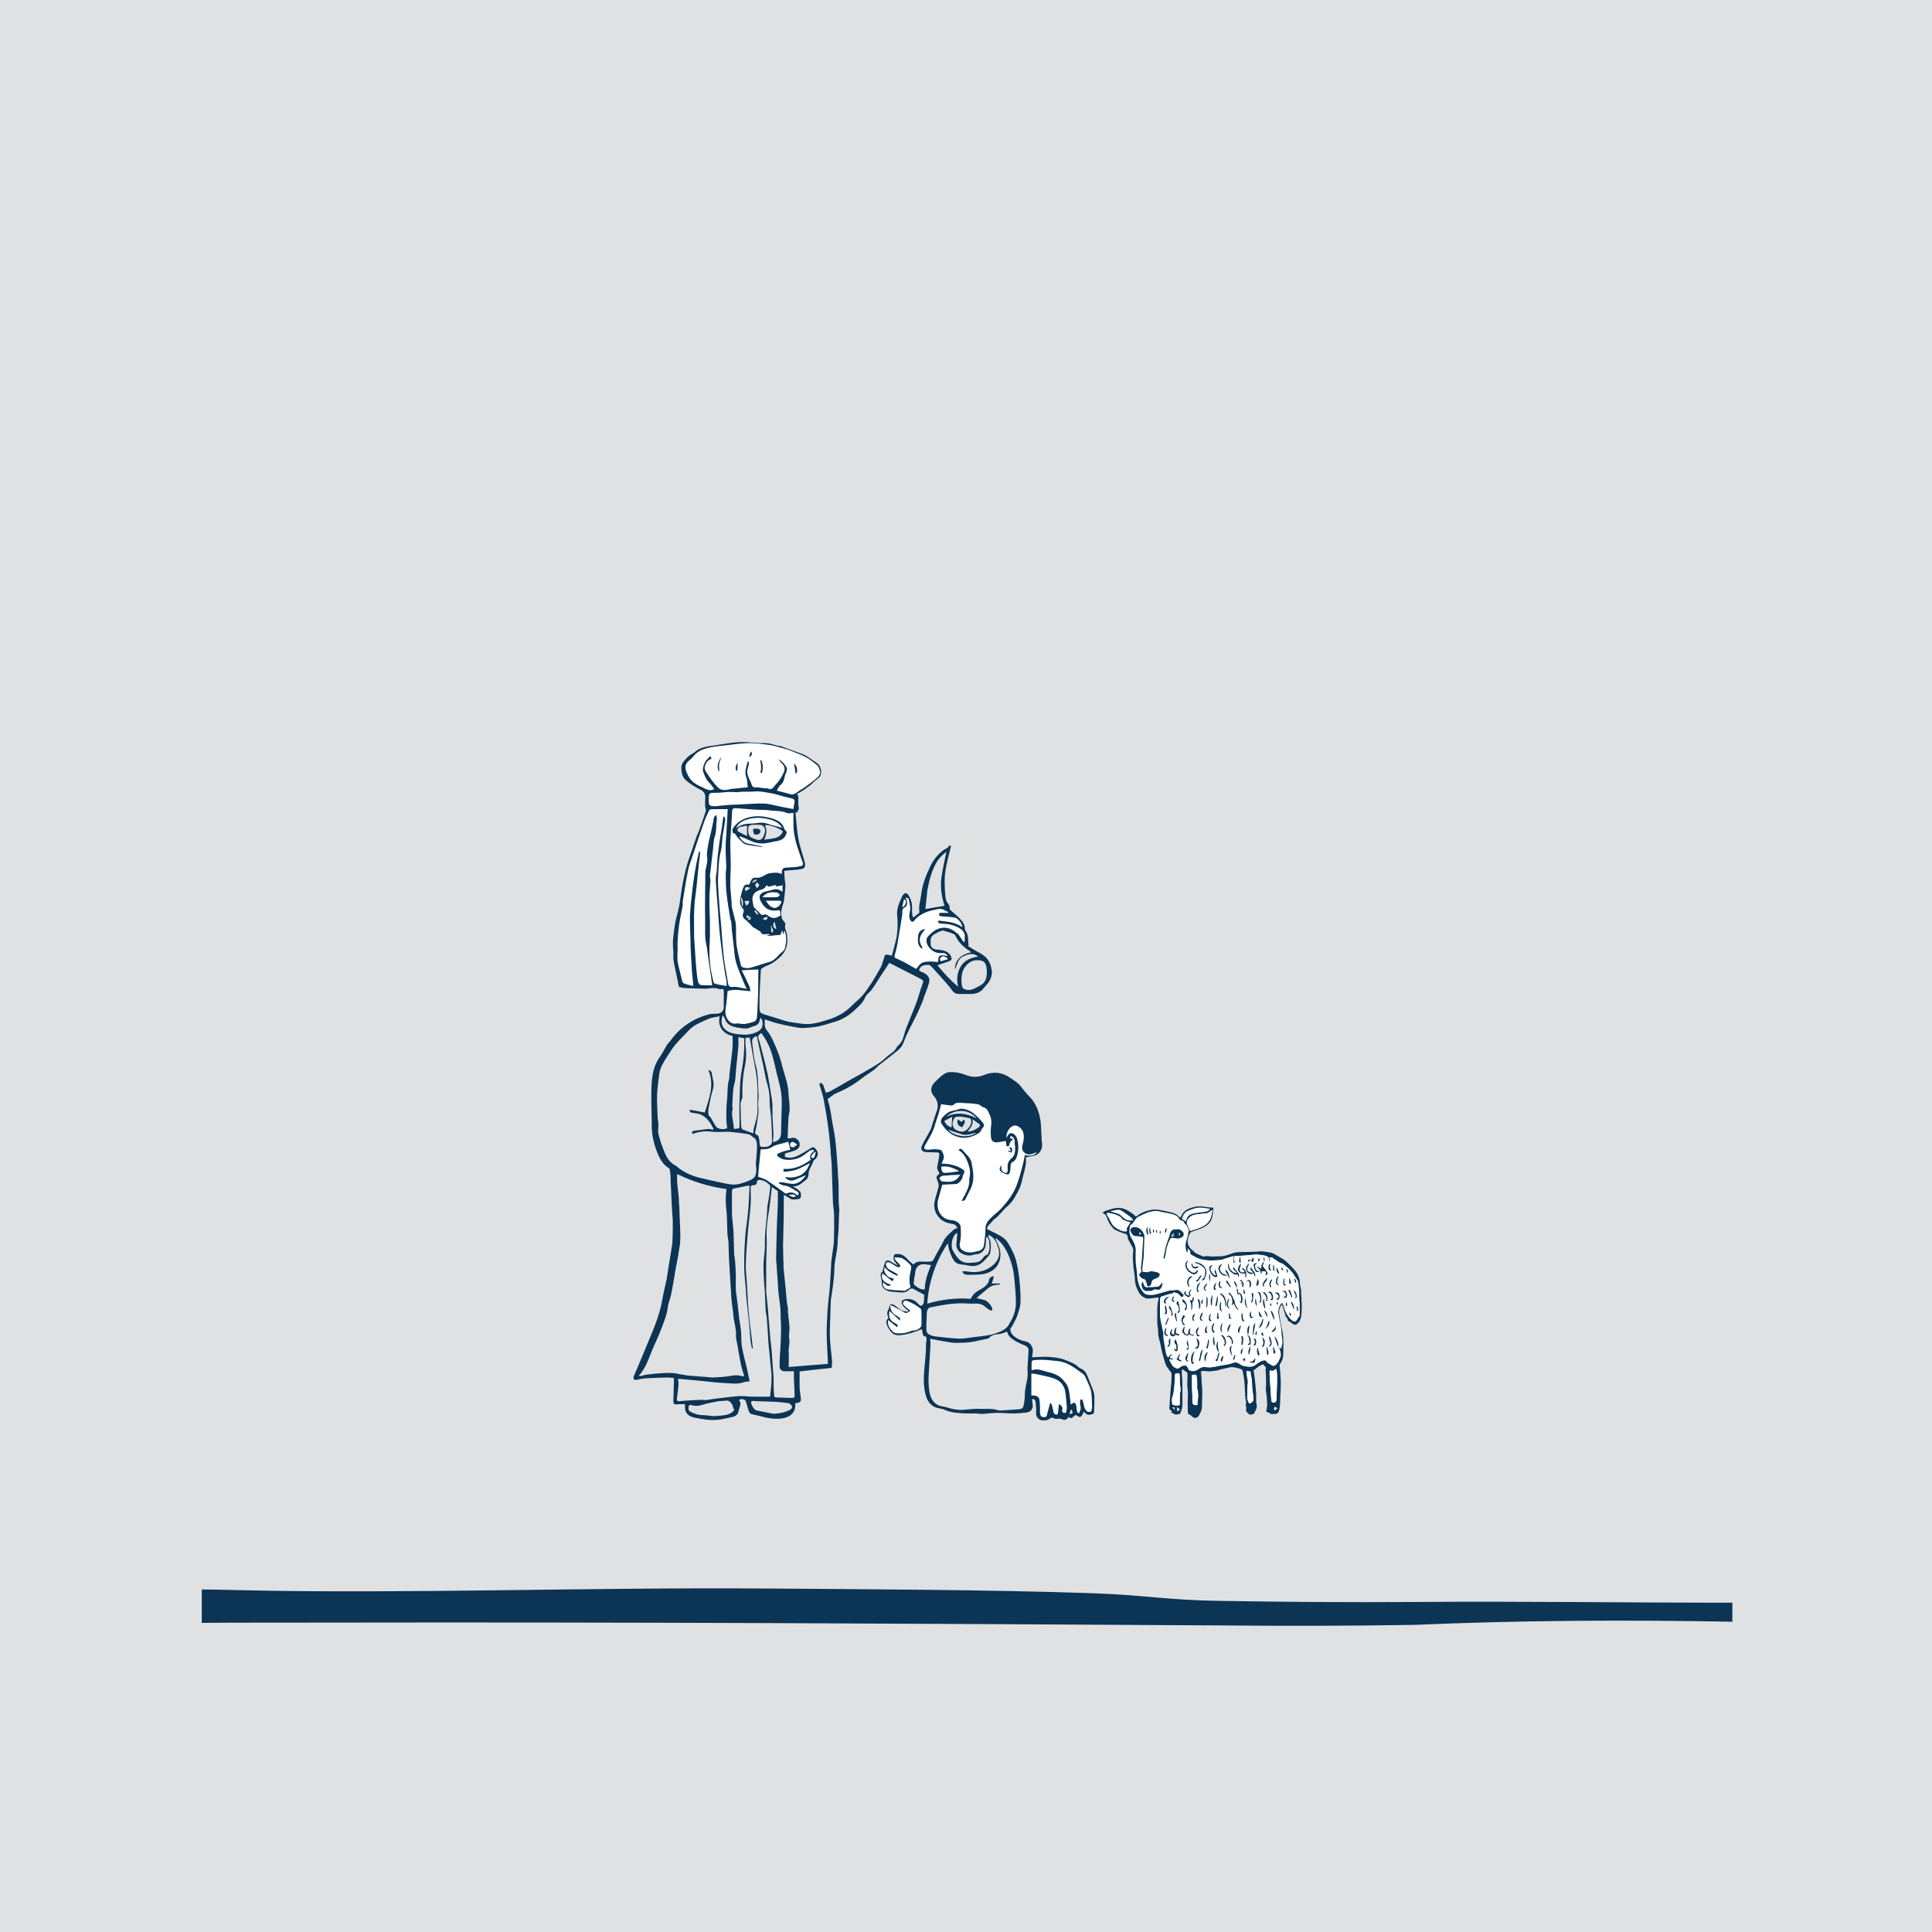 <?xml version="1.0" encoding="UTF-8"?>
<svg xmlns="http://www.w3.org/2000/svg" viewBox="0 0 136.06 136.06">
  <defs>
    <style>
      .cls-1 {
        fill: #fff;
      }

      .cls-2 {
        fill: #0c3454;
      }

      .cls-3 {
        fill: #e0e1e3;
      }
    </style>
  </defs>
  <g id="Layer_3" data-name="Layer 3">
    <rect class="cls-3" width="136.06" height="136.06"/>
  </g>
  <g id="B_W" data-name="B&amp;amp;W">
    <g>
      <path class="cls-1" d="m54.97,58.14c.05.06.1.13.12.16-.35-.1-.72-.18-1.08-.3-.37-.14-.73,0-1.1,0-.38.01-.74.05-1.08.34.19-.43.53-.56.89-.66.47-.13.94-.1,1.41.01.32.08.62.19.84.45Z"/>
      <path class="cls-1" d="m52.41,69.26c.05.13.11.26.18.37-.27-.05-.51-.09-.75-.14-.03,0-.06,0-.11,0-.33.03-.41.02-.47-.36-.07-.5-.18-.99-.25-1.5-.05-.4-.08-.8-.12-1.2-.03-.43-.07-.87-.1-1.31-.07-.7-.13-1.39-.17-2.09-.03-.43-.07-.88-.04-1.31.04-.59.03-1.19.19-1.78.09-.35.08-.73.13-1.1.06-.37.13-.72.18-1.1.01-.08-.04-.16-.06-.24-.02,0-.04.01-.07.01-.04.23-.06.46-.09.69-.04.24-.09.5-.13.75-.04.26-.08.52-.11.79-.04.25-.06.51-.09.78-.02.25-.02.51-.04.76-.02.24-.09.47-.07.7.03.69.1,1.38.15,2.07.03.43.05.88.09,1.31.05.56.12,1.11.19,1.67.06.49.14.97.21,1.45.03.19.07.38.11.57.01.12.01.24.02.38-.29-.05-.54-.08-.79-.15-.07-.01-.14-.07-.15-.13-.08-.35-.16-.7-.21-1.06-.04-.32-.07-.66-.07-.98-.01-.37.02-.73.03-1.1,0-.38.01-.75,0-1.13-.01-.51-.04-1.02-.03-1.53,0-.45.04-.91.07-1.37,0-.05-.02-.11-.02-.16-.01-.05-.02-.1-.02-.16.04-.3.08-.62.11-.93.04-.29.06-.57.1-.86.05-.32.02-.65.14-.98.11-.33.09-.7.12-1.05.01-.07.02-.14.02-.21,0-.07-.02-.14-.03-.24-.21.11-.19.27-.21.41-.05.23-.09.47-.15.72-.07.32-.17.65-.22.99-.05.28-.11.57-.07.86.06.39-.13.74-.13,1.1,0,.38,0,.76-.01,1.14,0,.39-.01.77-.01,1.15,0,.41.01.81.01,1.21,0,.37-.01.73.01,1.08.01.25.09.49.12.73.04.29.08.59.12.88.04.28.08.55.12.81.04.3.08.59.13.91-.26,0-.54.01-.81-.02-.08,0-.18-.16-.2-.25-.07-.39-.11-.78-.14-1.18-.04-.6-.09-1.2-.12-1.79-.01-.04-.01-.08-.01-.11,0-.71-.02-1.42.01-2.12.03-.59.14-1.17.19-1.76.04-.34.06-.68.1-1,.03-.34.08-.68.12-1.01,0-.07-.01-.13-.02-.19-.01,0-.03.01-.05.01-.08.4-.19.79-.25,1.19-.11.59-.18,1.18-.25,1.77-.06.5-.11,1.01-.14,1.52-.01.3.01.6.01.91.02.47.03.96.04,1.44.03.53.05,1.05.09,1.58.02.27.05.55.08.82,0,.06,0,.13,0,.24-.23-.06-.44-.1-.63-.18-.06-.02-.12-.08-.13-.14-.11-.47-.24-.92-.33-1.39-.04-.29,0-.59,0-.89,0-.15-.01-.28-.01-.43.01-.25.03-.49.05-.75.03-.29.07-.6.12-.89.06-.33.14-.64.19-.97.02-.08,0-.18,0-.27.13-.75.23-1.51.39-2.26.08-.35.22-.71.34-1.07.25-.75.49-1.49.76-2.24.1-.3.23-.58.36-.85.03-.06.1-.12.15-.12.41-.01.81-.01,1.18-.01-.03.62-.07,1.22-.1,1.81-.03.31-.05.61-.05.92,0,.42.03.85.05,1.28,0,.22-.05.45-.04.67,0,.46,0,.92.07,1.37.06.56.17,1.12.25,1.68.01.08.07.16.07.24.03.24.02.48.06.72.05.51.13,1.01.17,1.52.07.75.42,1.4.68,2.07Z"/>
      <path class="cls-1" d="m57.76,54.38c.03.24-.34.5-.34.5-.09.06-.18.16-.51.39-.28.23-.62.4-.68.46-.18.14-.34.26-.58.2-.3-.09-.61-.16-.95-.25.1-.15.14-.31.25-.38.31-.22.26-.58.4-.87.04-.08.07-.19.07-.28,0-.17-.36-.58-.6-.68.11.14.19.24.27.32.16.15.21.37.13.56-.15.35-.35.66-.61.93-.14.14-.25.42-.54.24-.02-.01-.04,0-.06,0-.19-.02-.38-.02-.56-.06-.19-.03-.43.09-.52-.21-.08-.27-.26-.51-.3-.79-.04-.2.06-.42.1-.63.02-.06,0-.12,0-.19h-.08c-.07.35-.24.68-.1,1.08.09.23.08.49.11.73-.25.02-.47.03-.69.07-.22.02-.45.02-.66.08-.29.08-.58.04-.76-.15-.29-.29-.53-.63-.75-.98-.09-.13-.22-.28-.16-.5.07-.26.21-.44.47-.54-.03-.06-.05-.11-.09-.19-.09.1-.15.18-.22.24-.18.15-.36.65-.28.86.11.29.21.58.45.8.13.13.24.3.33.43-.35.21-.65-.05-.94-.17-.41-.17-.77-.44-.95-.88-.13-.3-.24-.57,0-.85.15-.15.33-.28.45-.44.32-.4.77-.51,1.22-.61.35-.07.72-.09,1.08-.14.45-.05.9-.12,1.35-.14.3-.02.61,0,.91.03.42.05.84.07,1.26.2.35.1.71.17,1.04.31.48.2.97.35,1.39.67.14.09.26.21.39.3.18.13.22.33.26.53Zm-1.72.13c.17-.15.11-.57-.12-.74.04.25.08.5.12.74Zm-2.39-.05c.1-.33.09-.63-.04-.92h-.07c.02.1.04.21.05.31.01.11.01.22.01.33.01.09-.13.2.05.28Zm-.83-1.16c.16-.16.18-.23.06-.38-.05.14-.09.25-.12.36.02.01.04.02.06.02Zm-.9,1c.01-.21.02-.41.03-.58-.18.24-.19.53-.03.58Zm-1.28-.46c.02-.17.1-.34.17-.54-.28.37-.35.79-.16,1.06,0-.18-.03-.35-.01-.52Z"/>
      <path class="cls-1" d="m55.96,56.4c-.01.18-.06.36-.09.58-.29-.06-.58-.11-.84-.16-.42-.08-.82-.21-1.24-.23-.54-.02-1.08.04-1.62.06-.33.02-.67.02-.99.05-.26.02-.51.05-.76.08h-.11c-.36-.02-.4-.06-.4-.4.01-.56,0-.55.56-.55.29,0,.57-.05.86-.06.19-.01.39.02.58.02.09,0,.17-.03.26-.03.31-.01.63.01.94-.02.45-.04.86.07,1.29.14.27.05.55.15.82.22.2.05.41.09.61.15.05.01.13.1.13.15Z"/>
      <path class="cls-1" d="m54.73,62.86c.08.01.14.12.2.18-.07.05-.13.13-.21.14-.2.02-.4.01-.59.01h-.44c.3-.4.68-.38,1.04-.33Z"/>
      <path class="cls-1" d="m55.04,63.47c-.02.06-.02.13-.05.17-.24.38-.58.4-.88.04-.06-.08-.11-.16-.18-.25h.92c.06,0,.13.02.19.04Z"/>
      <path class="cls-1" d="m55.11,62.21v.59c-.23-.16-.43-.22-.66-.15-.22.08-.46.1-.67.18-.3.12-.36.35-.21.62.14.28.33.53.63.63.18.06.38.06.57.03.14-.03.16.01.18.14,0,.09.01.17.02.23-.15.07-.3.17-.44.17-.15,0-.34-.06-.45-.17-.11-.1-.24-.09-.32-.06-.13.05-.16-.02-.23-.08-.13-.15-.28-.3-.42-.43-.02-.03-.04-.04-.04-.06-.04-.29-.18-.6.02-.89.12-.18.32-.25.49-.3.18-.04.29-.12.37-.27.02-.02.07-.04.1-.05.01.03.01.06.03.11.17-.04.34-.07.54-.12.01.02.05.06.1.13.08-.18.39.07.39-.25Z"/>
      <path class="cls-1" d="m53.41,68.27c0,.56,0,1.09-.02,1.61-.02.58-.03,1.17-.08,1.75-.01.16-.09.29-.27.34-.33.1-.64.2-.99.11-.1-.02-.23.02-.34.01-.39-.02-.68-.5-.62-.96.07-.45.11-.9.15-1.34.52-.17,1.03-.02,1.61.01-.03-.14-.04-.25-.08-.35-.17-.38-.36-.76-.54-1.12.42-.03.82-.04,1.18-.06Z"/>
      <path class="cls-1" d="m56.56,60.83s-.04.13-.07.14c-.13.04-.29.07-.44.09-.25.02-.49.03-.75.05-.15,0-.21.11-.24.25-.01.06,0,.12,0,.2-.26-.14-.54-.1-.81-.07-.29.03-.47.24-.73.3-.04.01-.09.03-.13.03-.33-.04-.44.01-.56.33-.04.11-.07.2-.23.14-.05-.01-.17.06-.2.12-.09.17-.15.35-.19.54-.04.17-.08.33-.09.5,0,.19.03.36.17.5.08.07.12.17.07.3-.07.15-.08.33.08.47.22.17.41.39.61.59.02.02.06.02.08.04.07.03.13.07.19.11.05.03.09.06.14.09.03.02.09.04.1.07.09.22.26.19.44.16.06-.01.13.01.21.02-.01.02-.01.04-.01.06-.05,0-.11-.01-.15-.01v.07c.17-.01.33-.03.5-.05.15-.01.31-.03.41-.03.04-.12.08-.21.11-.3.02.01.04.01.05.02v.19s.04,0,.05.01c.02-.08.05-.15.08-.22.17.39.13.8.04,1.19-.02.12-.11.25-.22.32-.28.22-.47.57-.86.69-.45.12-.9.29-1.35.41-.16.05-.35.03-.5,0-.08-.01-.17-.12-.19-.19-.13-.61-.32-1.21-.33-1.84-.01-.27,0-.54-.01-.8,0-.14-.01-.29-.04-.43-.07-.3-.16-.61-.23-.92-.04-.15-.03-.31-.04-.46-.03-.4-.08-.8-.09-1.2-.01-.45.03-.89.03-1.33,0-.53-.03-1.05-.03-1.58.01-.48.05-.96.08-1.43.01-.24.04-.47.04-.71.01-.32.04-.36.36-.34.44.03.86.07,1.29.1.31.02.63,0,.95.04.42.07.86,0,1.27.19.11.06.28,0,.46,0,0,.33-.01.6,0,.88.01.67.19,1.3.41,1.92.09.27.18.52.27.78Zm-1.15-2.2s-.1-.14-.15-.21c-.01-.01-.03-.03-.03-.05-.13-.49-.57-.65-.96-.76-.47-.12-.97-.18-1.48-.06-.5.12-.91.37-1.19.81-.05.07.01.31.02.31.21,0,.23.22.34.32.2.18.35.44.65.5.08,0,.17.03.25.04.3.05.59.09.88.13-.1-.07-.22-.08-.33-.1-.21-.04-.42-.1-.64-.13-.33-.04-.54-.23-.69-.49.01-.02.02-.04.03-.05.11.04.22.09.32.13.22.1.43.2.65.28.42.15.85.11,1.27,0,.27-.07.56-.05.82-.26.15-.12.17-.27.24-.41Z"/>
      <path class="cls-1" d="m56.05,84.25c-.21.12-.37-.02-.53-.1.17,0,.38-.13.53.1Z"/>
      <path class="cls-1" d="m55.81,80.41c.12.04.23.13.35.19-.11.07-.2.18-.32.2-.07.01-.24-.03-.19-.29.02-.01.11-.11.16-.1Z"/>
      <path class="cls-1" d="m57.38,81.11s.05.04.07.05c-.03.12-.06.25-.12.36-.01.04-.11.05-.15.03-.04-.01-.06-.12-.04-.15.07-.11.15-.19.24-.29Z"/>
      <path class="cls-1" d="m66.73,67.48v.08c-.15.04-.32.09-.48.14-.1-.13-.05-.24.05-.31.18-.12.3.02.43.09Z"/>
      <path class="cls-1" d="m63.74,63.35c.09.11.08.24,0,.37-.03.06-.09.11-.14.17-.02-.01-.05-.03-.06-.04.04-.17.08-.33.12-.51.03.01.05.01.08.01Z"/>
      <path class="cls-1" d="m67.92,65.76c.06.17.01.38.01.57-.02,0-.04,0-.07.01-.12-.18-.23-.36-.36-.53-.07-.07-.17-.14-.25-.2-.38-.3-.82-.35-1.24-.17-.24.1-.44.29-.63.48-.2.2-.17.52.05.8.22.26.49.42.86.4.16-.02.37.02.46.21-.16-.03-.34-.08-.5-.04-.22.05-.14.29-.19.46-.22,0-.44-.05-.66-.03-.17.01-.35.02-.49.1s-.25.26-.39.42c-.26-.15-.53-.31-.81-.46-.2-.11-.41-.2-.61-.29-.1-.05-.13-.08-.09-.22.08-.3.16-.61.21-.92.11-.66.22-1.3.32-1.95.01-.04,0-.08,0-.13,0-.14-.01-.27.18-.38.2-.1.21-.37.05-.69.1.04.2.05.21.08.05.18.09.37.12.56.05.35-.21.71.07,1.05.03,0,.08.02.14.03.37-.5.89-.72,1.47-.84.16-.03.34-.09.5-.07.18.03.34.16.51.23,0,.02-.01.03-.02.05h-.59s-.07.1-.05.16c.01.04.12.07.18.08.31.03.62.03.93.09.14.03.26.16.36.27.09.11.13.26.19.42-.51-.38-1.1-.4-1.7-.48,0,.04-.01.1-.02.17.12.02.23.05.34.05.33.01.66.07.97.21.23.11.46.25.54.5Zm-2.88-.18s.07-.11.11-.16c-.28.06-.45.2-.48.49-.03.3-.05.6.18.84.02.03.07.04.1.05,0-.03.01-.07,0-.1-.23-.39-.26-.69.1-1.12Z"/>
      <path class="cls-1" d="m57.31,80.98s0,.04,0,.06c-.28.26-.32.38-.23.64-.57.41-1.17.69-1.91.64-.01.05-.01.12-.01.19.06,0,.13.01.21,0,.23-.04.48-.06.71-.14.31-.12.6-.29.95-.46-.1.19-.15.36-.26.5-.12.15-.27.27-.42.36-.17.08-.36.13-.55.15-.18.03-.36-.03-.54-.02.21.24.44.3.72.18.25-.1.49-.21.73-.31,0,0,.01.01.01.02-.19.29-.45.53-.8.58-.27.03-.56-.07-.85-.11-.07,0-.16.01-.23.01v.08c.13.05.25.13.38.14.34.03.58.25.85.39.18.1.2.17.09.33-.24-.25-.5-.29-.8-.15-.06.02-.15-.07-.22-.12-.39-.28-.76-.56-1.16-.82-.17-.11-.39-.16-.61-.25.05-.6.11-1.26.18-1.93h.06c.27,0,.51-.01.77-.18.24-.16.57-.19.86-.28.1-.03.18-.06.25-.08.06.18.1.35.15.57-.13.03-.32.07-.49.12-.11.05-.23.08-.33.13-.16.07-.13.18-.01.25.14.09.28.17.43.19.46.06.91,0,1.31-.28.16-.12.32-.25.49-.36.07-.04.18-.03.26-.04Z"/>
      <path class="cls-1" d="m67.55,82.48c-.17.03-.34.06-.51.08s-.34.04-.52.04c-.15,0-.25-.19-.23-.44.45-.07.86.08,1.26.32Z"/>
      <path class="cls-1" d="m67.64,82.73c-.1.11-.18.26-.31.35-.3.21-.66.15-.99.12-.07-.01-.14-.14-.19-.21.15-.27.39-.18.59-.21.29-.04.57-.03.9-.05Z"/>
      <path class="cls-1" d="m72.64,81.28c.13-.04.26-.09.39-.14-.08.22-.6.32-.84.19-.06.3-.12.61-.2.91-.12.44-.24.88-.41,1.3-.24.6-.64,1.11-1.07,1.58-.2.22-.45.39-.66.6s-.45.43-.44.81c.01.39-.07.79-.11,1.19-.02.2-.26.39-.46.4-.1.01-.2.05-.3.07-.32.04-.62-.01-.85-.22-.09-.09-.12-.31-.08-.45.09-.37.07-.75.05-1.13,0-.2-.29-.41-.52-.44-.19-.03-.4-.05-.57-.14-.51-.31-.62-.87-.48-1.39.09-.34.19-.66.28-.99.31-.02.65-.03.98-.05.18-.02.44-.33.45-.52,0-.06.04-.13.08-.19.06-.12.07-.23-.06-.31-.38-.25-.8-.37-1.26-.4-.07-.01-.14-.01-.24-.01.04-.08.06-.16.09-.22.12-.22.06-.42-.05-.63-.1-.2-.3-.13-.46-.16-.17-.02-.35.03-.52.03-.28.01-.35-.09-.21-.34.25-.44.53-.87.67-1.37.07-.26.17-.51.25-.77s.14-.51.2-.73c.23.03.46.07.69.09.07,0,.17-.02.22-.07.14-.15.32-.12.5-.11.39.02.78.03,1.16.09.15.02.27.18.42.22.27.09.33.31.43.53.12.25.14.49.1.76-.03.27-.04.54-.01.81.02.29.22.41.5.36.18-.03.35-.06.54-.09.02.11.04.23.06.37.15.03.19-.03.2-.15.01-.08.08-.16.13-.23.04-.05.09-.09.14-.13-.07-.01-.13-.02-.23-.04.01-.05.02-.11.04-.18.24.1.31.25.29.47-.01.1.03.2.03.3.01.3,0,.6-.25.81-.22.18-.3.4-.28.67.01.04.01.08,0,.12,0,.1.03.22-.11.24-.12.02-.33-.14-.33-.25,0-.09,0-.18,0-.29-.18.24-.15.4.07.51.07.04.15.07.22.1.19.08.28.03.32-.17.03-.14.04-.29.04-.43.01-.13.04-.19.16-.25.1-.05.2-.16.24-.26.17-.45.19-.92.05-1.38-.03-.11-.11-.23-.21-.3-.21-.16-.39-.06-.5.23,0-.01-.03-.02-.03-.03-.02-.35.23-.79.6-.82.2-.01.49.23.56.43.1.29.07.57-.01.86-.03.1-.05.21-.05.31.02.3.36.52.66.42Zm-1.4-.11c.02-.09.05-.17.04-.26,0-.04-.08-.08-.14-.12-.01,0-.04.03-.06.04.03.05.06.09.09.14.01.03.02.06.02.09-.02,0-.05,0-.08-.01-.02,0-.05-.02-.07-.03-.01.02-.02.04-.03.07.07.02.15.05.23.08Zm-2.03-1.75c.11-.11.1-.23.02-.33-.13-.17-.28-.32-.43-.47-.32-.31-.68-.54-1.16-.54-.17.05-.34.12-.51.14-.33.05-.54.25-.75.47-.12.13-.15.31-.08.43.29.44.63.81,1.18.95.53.14.98.01,1.43-.26.18-.1.18-.27.3-.39Zm-.87,4.33c.31-.6.21-1.22.08-1.84-.09-.41-.46-.67-.72-.99-.02-.02-.12.02-.18.03,0,.02,0,.04,0,.07.32.19.49.51.62.83.12.32.22.67.14,1.03-.04.14-.02.28-.03.42-.05.44-.28.79-.48,1.17-.02.03-.03.06-.05.1.05,0,.1.01.14,0,.05-.02.1-.06.12-.11.12-.23.23-.47.35-.7Z"/>
      <path class="cls-1" d="m64.14,89.11c.05.06.03.22.01.33-.09.36-.15.72-.05,1.08.07.25-.2.2-.27.32-.03.05-.14.05-.21.05-.36-.02-.73-.04-1.08-.09-.17-.02-.32-.13-.36-.32-.01-.05,0-.1,0-.19.33.29.4.31.57.18-.38-.13-.75-.27-.61-.81.23.18.46.37.69.55.17-.11.1-.19-.01-.21-.29-.04-.43-.22-.53-.46-.04-.09-.02-.21,0-.32.24.29.53.46.84.59.04.02.08,0,.12,0-.04-.04-.06-.1-.1-.12-.21-.13-.44-.23-.63-.37-.08-.06-.12-.21-.14-.33-.01-.03.1-.13.14-.12.11.02.21.07.3.12.12.07.24.17.37.23.05.03.14-.01.22-.02-.02-.06-.03-.13-.06-.17-.09-.1-.19-.18-.28-.28-.04-.05-.04-.11-.08-.21.22.02.42-.01.56.07.22.12.41.3.59.49Z"/>
      <path class="cls-1" d="m64.89,92.31c.01.32.02.64.01.97,0,.21-.24.39-.51.42-.08,0-.17.01-.24.04-.31.14-.65.18-.98.16-.11,0-.23-.06-.31-.13-.2-.2-.35-.44-.33-.74,0-.03.03-.06.03-.06l.6.48s.05-.04.08-.07c-.04-.05-.07-.13-.12-.15-.43-.18-.57-.44-.48-.91.23.21.46.42.74.68,0-.08.02-.16-.01-.18-.1-.08-.21-.16-.33-.22-.2-.11-.36-.38-.34-.7.15.07.28.12.39.19.22.12.43.24.65.36.04.02.1.02.13.01.09-.04.16-.1.24-.15-.06-.05-.13-.1-.2-.16-.1-.09-.22-.18-.3-.29-.03-.04-.02-.17.02-.2.06-.05.17-.08.24-.05.35.13.67.31.96.55.04.03.06.1.06.15Z"/>
      <path class="cls-1" d="m76.91,99.1s0,.06-.02.1l-.03.21c-.1-.02-.21.09-.33-.03-.13-.14-.19-.29-.21-.47-.02-.12-.07-.24-.11-.36-.04.01-.09.01-.13.02,0,.15-.04.31.01.45.07.21-.04.35-.11.53-.3-.19-.03-.62-.35-.78-.07.05-.14.09-.22.15-.06-.41-.07-.78-.17-1.14-.05-.21-.21-.42-.37-.59-.29-.35-.73-.49-1.13-.58-.34-.08-.69-.27-1.09-.1,0-.23-.01-.42,0-.6,0-.04.08-.11.12-.12.57-.07,1.13,0,1.7.06.75.07,1.26.52,1.82.92.12.09.18.29.25.44.11.25.25.51.3.77.06.37.05.75.07,1.12Z"/>
      <path class="cls-1" d="m75.13,99.11c.01.13-.04.26-.06.38-.21.03-.3-.05-.26-.23s-.06-.28-.24-.39c0,.09,0,.17-.02.24-.01.14-.02.29-.05.43-.01.04-.09.09-.11.08-.07-.03-.17-.07-.18-.13-.05-.14-.06-.3-.1-.44-.02-.09-.07-.16-.1-.24-.02,0-.04,0-.06,0-.06.23-.12.45-.18.68,0,.02-.02.05-.02.07-.03.21-.1.26-.34.22-.13-.03-.18-.17-.17-.34,0-.29,0-.59-.04-.88-.04-.22-.2-.29-.57-.3v-1.54c.11.01.23.01.35.04.44.1.9.17,1.33.34.35.14.62.44.7.84.07.39.09.77.12,1.16Z"/>
      <path class="cls-1" d="m79.66,85.74c.05.05.09.11.16.2-.1.01-.17.02-.23.02-.26-.02-.45-.15-.62-.33-.13-.14-.31-.18-.49-.23-.08-.03-.17-.05-.26-.08v-.03c.19-.04.39-.09.58-.1.07-.01.15.05.21.09.11.06.21.13.31.21.11.08.23.16.34.25Z"/>
      <path class="cls-1" d="m79.51,86.05s.08.01.13.02c-.1.15-.19.28-.27.43-.02.02,0,.07,0,.1.03.1,0,.13-.1.13-.28,0-.5-.15-.73-.29-.23-.16-.31-.41-.43-.64-.05-.09-.11-.18-.16-.27,0-.03-.02-.08,0-.09.02-.02.07-.04.1-.04.17.04.34.07.51.12.11.04.22.09.32.15.07.04.12.13.18.19.03.03.06.05.1.06.12.05.24.09.36.13Z"/>
      <path class="cls-1" d="m85.22,85.13c-.11.16-.15.18-.4.22-.24.04-.49.05-.72.1-.25.05-.48.15-.54.44-.01.04-.04.07-.07.12-.09-.06-.18-.11-.26-.17.06-.22.16-.41.34-.52.17-.1.36-.16.55-.22.37-.12.73-.03,1.1.03Z"/>
      <path class="cls-1" d="m89.96,99.18c-.07.05-.13.1-.19.15-.09-.11-.02-.18,0-.27.07.05.12.08.19.12Z"/>
      <path class="cls-1" d="m82.72,99.11v.19c-.06-.07-.1-.12-.16-.19h.16Z"/>
      <path class="cls-1" d="m83.1,99.27c-.05.03-.11.07-.19.12,0-.11-.02-.2-.03-.3.08.07.15.12.22.18Z"/>
      <path class="cls-2" d="m91.65,91.32c0,.28.03.57.02.85,0,.2-.01.41-.05.61-.04.19-.14.36-.3.48-.1.07-.24.03-.34-.07-.07-.07-.17-.11-.28-.18,0-.06-.02-.16-.11-.24-.05-.04-.06-.12-.08-.19-.06-.18-.11-.35-.17-.53-.02-.06-.02-.11-.03-.16-.01-.01-.02-.01-.04-.02-.04.08-.1.15-.14.24-.08.18-.05.38-.02.57.07.4.14.8.22,1.2.09.51.04,1.02.04,1.52,0,.22-.07.44-.2.62-.09.12-.04.24-.03.36,0,.07.01.15.02.22.01.28.04.56.04.84,0,.32-.02.65-.04.97,0,.21,0,.42-.03.64-.01.12-.03.25-.08.36-.04.11-.14.17-.27.17h-.22c-.05,0-.12.02-.12-.07,0-.01-.04-.01-.06-.01-.06-.03-.12-.05-.21-.09.03-.15.06-.31.07-.47,0-.18-.02-.36-.03-.55,0-.05-.01-.11-.02-.16-.02-.13-.04-.27-.05-.4,0-.13.03-.26.02-.39,0-.28,0-.56-.02-.83-.01-.08-.02-.14,0-.21.02-.09-.01-.16-.09-.21-.03-.02-.05-.06-.09-.11-.24.07-.44.25-.68.43.02.11.04.25.06.38l.03.24c.03.32.07.64.09.96.01.2,0,.41.01.62,0,.06,0,.12.02.17.04.16.01.31-.07.45-.05.09-.06.2-.18.26-.09.04-.16.04-.25.01-.02,0-.05,0-.08-.01,0-.03,0-.06,0-.1-.06,0-.09.02-.12-.07-.03-.08-.07-.13-.02-.23.02-.05-.03-.14-.04-.22-.01-.11.08-.22-.01-.33,0-.02.04-.07.04-.12-.01.01-.03.02-.05.04-.05-.71-.03-1.42-.23-2.1-.21-.1-.46-.16-.7-.18-.14-.01-.27.05-.41.07-.13.03-.27.06-.4.09-.09.02-.19.07-.28.08-.23.03-.47.08-.7.05-.12-.02-.23-.03-.35,0-.01,0-.02-.02-.06-.03.01.19.02.38.04.57,0,.06,0,.13,0,.19.02.24.05.48.05.73s-.01.52-.02.78c0,.08-.01.17,0,.25,0,.17-.06.32-.13.46-.02.05-.05.09-.07.14-.07.17-.31.28-.48.11-.05-.05-.11-.1-.17-.13-.17-.07-.15-.2-.15-.35,0-.18-.01-.37-.01-.56s.02-.38.02-.57c0-.22-.04-.44-.05-.66,0-.18.02-.36.02-.54.01-.1-.01-.19-.01-.29-.11-.07-.22-.15-.36-.26-.01.11-.04.18-.04.25.01.12.02.25.03.37.01.2.02.41.02.61v1.28c0,.22-.06.42-.15.6-.03.06-.07.11-.12.06-.05.01-.09.03-.14.04-.16.01-.27-.12-.41-.17l.09-.06c-.07-.06-.14-.12-.19-.16.01-.18.02-.35.03-.52.02-.27.04-.55.06-.82,0-.01,0-.01,0-.01.01-.17.04-.33.05-.5.01-.2.02-.39.02-.59,0-.14-.11-.22-.18-.32-.02-.03-.04-.07-.06-.1-.04-.05-.09-.09-.11-.14-.05-.1-.1-.21-.13-.32-.06-.22-.12-.43-.18-.65-.05-.2-.09-.41-.13-.62-.05-.19-.1-.38-.14-.57-.02-.16-.02-.32-.03-.48-.02-.15-.04-.3-.05-.45-.01-.25.01-.5,0-.75-.01-.2.01-.4.03-.6,0-.1.05-.2.06-.3s-.03-.13-.13-.11c-.22.03-.44.07-.67.07-.1,0-.21-.07-.32-.14-.2-.12-.28-.33-.38-.52-.11-.23-.16-.47-.17-.73,0-.25-.06-.51-.09-.76-.03-.37-.08-.74-.03-1.11.03-.14,0-.29-.08-.42-.09-.17-.19-.34-.28-.51,0-.03-.02-.08-.02-.11,0-.17-.08-.25-.24-.28-.13-.03-.25-.09-.38-.14-.11-.05-.24-.09-.33-.16s-.16-.17-.23-.26c-.03-.04-.06-.07-.07-.11-.02-.04-.11-.05-.04-.11-.02-.02-.05-.03-.08-.04,0-.01.02-.01.02-.02l-.06-.12c-.03-.08-.05-.16-.09-.23-.03-.09-.07-.16-.17-.19-.05-.01-.09-.09-.13-.14.01,0,.02-.01.03-.02.02.03.04.05.07.11,0-.13.07-.15.15-.17.21-.06.41-.14.62-.18.18-.03.36-.03.53,0,.3.07.55.25.79.42.07.05.12.14.19.15.06,0,.13-.07.2-.12.25-.18.54-.26.84-.33.24-.05.49-.03.74.02.23.05.47.09.69.15.2.05.39.12.54.28.03.04.08.06.12.09.08-.14.13-.27.22-.37.21-.24.5-.32.8-.39.34-.08.66-.01.98.04.08.01.16.01.24.01.07,0,.09.02.08.1-.04.16-.04.32-.06.48-.04.25-.15.46-.34.62-.3.25-.67.35-1.03.47-.12.03-.22.1-.26.23l-.06.15c-.14.4-.04.72.3.98.07.05.12.14.19.17.18.1.37.17.55.25.01,0,.03,0,.05,0,.22-.08.44.02.66,0s.45,0,.67-.03c.19-.03.38-.09.56-.16.19-.07.37-.12.58-.12l1.2-.03c.05,0,.11-.01.16-.02.32-.03.63.04.93.1.15.04.28.14.41.21.14.08.27.15.4.23.12.08.23.17.33.27.2.19.4.39.57.61.14.2.25.42.27.68.01.17.05.34.07.5,0,.02.02.04.02.06.01.18.02.35.02.53Zm-.12,1.28c0-.29,0-.58,0-.88-.01-.18-.04-.36-.03-.54,0-.31-.02-.61-.08-.91,0-.04-.02-.07-.04-.1-.1-.15-.19-.31-.29-.46-.08-.1-.16-.2-.25-.29-.1-.1-.19-.19-.3-.27-.09-.07-.19-.17-.3-.19-.18-.04-.29-.19-.45-.26-.1-.05-.16-.18-.3-.15-.03,0-.05-.01-.08-.01,0,.02,0,.05.02.08.04.08.06.15-.02.25-.01-.06-.01-.1-.02-.13q-.01-.23-.23-.3c-.11-.03-.23-.04-.35-.06-.15-.01-.32-.05-.47-.02-.18.03-.36.03-.54.05-.29.02-.58.04-.88.06.04.16-.07.32.11.44-.16.03-.18.02-.17-.12,0-.1.01-.2.02-.33-.21.07-.42.13-.63.19-.07.02-.13.07-.2.08-.26.02-.53.04-.79.04-.24-.01-.49-.03-.72-.1-.22-.06-.42-.19-.63-.3-.04-.03-.11-.13-.09-.16.04-.07,0-.11-.03-.15s-.07-.09-.12-.14c0,.08,0,.15,0,.21,0,.02-.03.05-.04.07-.03-.02-.06-.03-.07-.05-.07-.26-.1-.51-.01-.77.04-.13.08-.25.11-.38.02-.07,0-.16.04-.22.06-.13-.01-.23-.05-.32-.05-.11-.09-.23-.21-.28-.01,0-.02-.01-.02-.02-.02-.17-.16-.18-.27-.23-.03-.01-.08-.02-.08-.05-.09-.2-.25-.3-.45-.36-.22-.06-.45-.1-.68-.14-.17-.04-.35-.09-.52-.09-.18,0-.36.04-.53.09-.22.08-.44.18-.65.29-.09.04-.17.1-.22.17-.12.15-.2.34-.38.44,0,.01-.02.03-.02.04-.08.31-.08.6.1.89s.32.59.29.96c-.02.22,0,.46,0,.69,0,.04.01.08.01.13.03.22.06.44.08.67.01.12.01.24.03.36s.04.25.08.37c.05.15.1.3.19.42.11.14.2.33.4.36.17.02.35.03.51,0,.29-.06.57-.15.85-.23.08-.02.15-.04.23-.06.12-.01.25-.01.37-.03.18-.04.35.02.45.17.02.01.04.02.05.03.05.05.11.1.12.16,0,.04-.05.14-.09.14-.05,0-.13-.04-.17-.09-.08-.11-.16-.21-.32-.2-.02,0-.05-.04-.08-.06-.05.03-.1.07-.15.1-.04.01-.08,0-.12.01-.17.05-.34.11-.51.16-.17.04-.2.07-.22.25v1.15c.01.11.03.23.05.35.06.27.12.54.17.81.02.15,0,.31.03.46.04.32.1.63.16.95.03.12.05.26.17.36.08-.2.2-.26.33-.19-.21.08-.22.11-.17.25.06.01.12.01.18.01v.04c-.05.02-.08.09-.17.02,0-.01-.06-.02-.07-.01-.02.01-.03.06-.02.08.12.17.16.4.38.51.16.09.23.1.37-.03.05-.04.11-.08.17-.1.08-.01.17-.01.27-.01.01.01.02.04.04.06.08.1.1.26.26.31.16.04.3.02.44-.06.17-.11.34-.24.57-.21.06.01.13.02.2.02.32.03.63-.08.95-.13.26-.05.54-.07.79-.17.22-.08.36-.04.54.09.12.09.28.14.44.15.22.03.45.04.64-.12.17-.13.35-.27.58-.31.09-.02.15.02.2.08.02.02.02.05.05.07.1.07.21.13.32.2.08.05.14.05.23-.01.18-.12.25-.31.33-.5.11-.22.04-.44-.03-.65-.02-.04-.03-.07-.04-.11,0,0,0-.01.02-.01.04.03.08.06.13.1.03-.17.09-.32.09-.48-.01-.22-.06-.44-.07-.66-.01-.42-.13-.82-.2-1.23-.06-.29,0-.53.15-.76.03-.04.08-.07.13-.08,0,0,.06.06.06.1.09.37.23.72.49,1,.06.06.13.13.2.17.08.04.17.06.23-.03.08-.12.15-.23.22-.35.01-.01.02-.03.02-.05Zm-1.76,6.73c.06-.05.12-.1.19-.15-.07-.04-.12-.07-.19-.12-.02.09-.09.16,0,.27Zm.17-2.23c0-.19-.01-.39-.03-.58,0-.04-.04-.08-.06-.12-.13.15-.28.18-.42.1-.01.07-.02.13-.02.18,0,.15.01.3.02.45.03.49.07.98.1,1.47.01.11.06.18.17.18.1.01.18-.06.19-.18.01-.15.02-.31.02-.47.01-.35.03-.69.03-1.03Zm-1.67,1.45c0-.09-.01-.19-.02-.29-.02-.22-.06-.43-.07-.65-.01-.23-.01-.47-.07-.69-.02-.12-.03-.24-.05-.35-.01.01-.02.01-.03.02-.07-.01-.15-.03-.25-.05.01.14.02.3.05.45.03.17.07.32.04.49-.03.13-.03.26-.03.39,0,.12.01.23,0,.34-.02.24,0,.46.16.64.13-.06.26-.13.27-.3Zm-3-12.81c.06-.17.07-.36.11-.54-.18.12-.31.29-.55.25-.02,0-.04.01-.06.01-.16.02-.31.05-.47.06-.23.02-.43.09-.58.27-.1.11-.17.25-.12.4.06.17.14.34.22.5.14-.04.31-.1.47-.15.29-.1.58-.22.78-.45.09-.1.16-.23.2-.35Zm-.45-.39c.25-.04.29-.06.4-.22-.37-.06-.73-.15-1.1-.03-.19.06-.38.12-.55.22-.18.11-.28.3-.34.52.08.06.17.11.26.17.03-.05.06-.08.07-.12.06-.29.29-.39.54-.44.23-.05.48-.06.72-.1Zm-.48,13.34c.04-.24.05-.49.02-.73-.01-.06-.05-.12-.05-.17,0-.18,0-.36,0-.54-.01-.12-.03-.25-.05-.37-.01-.03-.05-.07-.08-.07-.08,0-.16,0-.24.02v.8c0,.2.02.4.03.61.01.18-.01.36.01.54,0,.12.15.2.29.17.12-.02.05-.12.06-.18.01-.03,0-.05.01-.08Zm-1.2-.8c-.01-.15-.03-.3-.04-.45-.01-.22-.01-.43-.03-.65,0-.03-.05-.08-.07-.08-.08,0-.15.02-.24.04-.01.15-.02.31-.03.47-.01.17-.02.34-.04.5-.02.15-.03.31-.06.46-.03.12-.09.23-.1.36,0,.12.02.25.03.38.26.09.45.08.55-.01-.01-.02-.03-.04-.03-.06.01-.24.01-.48.02-.72.01-.08.04-.16.04-.24Zm-.23,1.5c.08-.05.14-.09.19-.12-.07-.06-.14-.11-.22-.18.01.1.02.19.03.3Zm-.19-.09v-.19h-.16c.06.07.1.12.16.19Zm-2.9-13.36c-.07-.09-.11-.15-.16-.2-.11-.09-.23-.17-.34-.25-.1-.08-.2-.15-.31-.21-.06-.04-.14-.1-.21-.09-.19.01-.39.06-.58.1v.03c.09.03.18.05.26.08.18.05.36.09.49.23.17.18.36.31.62.33.06,0,.13-.01.23-.02Zm-.18.13c-.05,0-.09,0-.13-.02-.12-.04-.24-.08-.36-.13-.04-.01-.07-.03-.1-.06-.06-.06-.11-.15-.18-.19-.1-.06-.21-.11-.32-.15-.17-.05-.34-.08-.51-.12-.03,0-.08.02-.1.04-.01.01,0,.06,0,.09.05.09.11.18.16.27.12.23.2.48.43.64.23.14.45.29.73.29.09,0,.13-.03.1-.13,0-.03-.02-.08,0-.1.08-.15.17-.28.27-.43Z"/>
      <path class="cls-1" d="m89,91.44c-.1.26-.04.48.06.69h.05c-.03-.22-.07-.44-.11-.69Zm-4.28.04c-.14.15-.17.3-.05.35.02-.13.04-.23.05-.35Zm4.8.29c-.11.08-.11.12.02.22,0-.09-.01-.14-.02-.22Zm-1,.21c-.02-.17-.05-.33-.08-.54-.08.15-.05.41.08.54Zm1.2-2.46s.02-.08.02-.12c.01-.03.01-.05,0-.08,0-.08-.02-.16-.04-.24h-.04c0,.11,0,.21,0,.32,0,.04.03.07.06.12Zm-1.03.01c-.07-.02-.14-.02-.19-.06-.05-.05-.09-.13-.1-.2-.04-.18-.01-.23.13-.3-.15-.04-.26.03-.24.17.02.12.06.24.11.35s.22.12.29.04Zm-1.15,5.4c-.17.15-.21.34-.11.47.04-.17.08-.32.11-.47Zm-2.58-2.8c.13-.24.06-.5.07-.74,0-.01-.04-.02-.07-.03v.77Zm6.18-2.09c.03.12.06.21.09.32.1-.08.05-.25-.09-.32Zm-.86.94c.1-.06.16-.03.22.06s.07.17.03.27h-.13c0,.13.12.05.15.1.02-.02.05-.04.06-.07.07-.15,0-.27-.06-.39-.05-.08-.21-.06-.27.03Zm1.03,1c0,.14.02.24.04.35.01,0,.02,0,.04.01.01-.04.02-.08.02-.11,0-.09.01-.18-.1-.25Zm-2.62-.21s.1-.04.11-.07c.06-.2.02-.4-.03-.6-.02-.09-.1-.12-.17-.1.13.24.23.47.09.77Zm1.33,3.11c.05-.24-.08-.63-.27-.74.09.26.18.48.27.74Zm-2.15-.86s0,.05,0,.06c.09.05.1.14.11.23.01.12.1.26-.07.35-.01,0-.01.04-.01.07.08-.03.17-.01.18-.11.02-.22.04-.45-.2-.6Zm2.42-4.79c-.08.13-.04.23.08.25-.03-.09-.06-.17-.08-.25Zm-1.05,3.52c.06-.11-.08-.44-.22-.45.07.15.15.3.22.45Zm.67-3.51c-.03.16-.02.29.08.41.04.07.08.06.1.03-.06-.17-.12-.3-.18-.44Zm-2.5-.26c-.18.13-.29.41-.19.55s.27.2.48.14v.29h.05c0-.06.01-.12.02-.18.03-.16-.08-.39-.23-.46-.02,0-.06.01-.09.01.02.02.03.04.05.06.06.05.16.09.14.21-.04,0-.07,0-.1.01-.15.03-.27-.09-.24-.24.03-.13.07-.24.11-.39Zm1.48,4.83c-.08.08-.06.16-.01.23.02.02.07.01.12.02-.04-.1-.07-.16-.11-.25Zm-3.55-1.84c.02-.25.03-.5.05-.78-.15.21-.16.68-.05.78Zm1.28.2c-.25-.22-.1-.48-.06-.74-.11.08-.17.31-.15.52.02.13.1.18.21.22Zm1.29,1.82c.03-.22.06-.43.09-.64-.15.05-.23.49-.09.64Zm.07,1.44c-.01-.21.13-.4.04-.62-.04.21-.19.4-.04.62Zm-1.07-5.23c-.02.21.15.32.16.5.09-.1.01-.34-.16-.5Zm-.44,3.62c.08-.21.14-.38.21-.56-.16.03-.29.32-.21.56Zm.06-4.86s-.04.06-.04.1c-.04.25.07.43.27.57.1.06.18.17.34.12.04,0,.09.03.09.1-.01.03,0,.06,0,.09.08-.06.09-.17.02-.27-.11-.15-.22-.29-.35-.45-.03.11-.01.18.06.23s.12.12.19.19c-.22.04-.33-.11-.44-.21-.13-.12-.12-.3-.14-.47Zm-1.27,3.54c-.1.07-.15.4-.11.47.04.08.11.09.18.03-.13-.06-.11-.17-.1-.27,0-.08.02-.15.03-.23Zm-.37,3.4c.01-.14.02-.25.05-.37.03-.11.08-.2.12-.31-.21.05-.32.45-.17.68Zm-1.28-1.54c-.02.13-.06.27.02.39.05.08.06.18-.05.24-.01,0-.01.04-.02.06.04,0,.08.01.11.01.08-.24.01-.47-.06-.7Zm-1.55-7.52c.12-.11.06-.25.12-.36-.11.04-.16.18-.12.36Zm-.65-.24c0,.08.01.14.01.22.02,0,.03,0,.05,0,.02-.07.04-.14-.06-.21Zm10.11,5.12c0,.3,0,.59,0,.88,0,.02,0,.04-.02.05-.07.12-.14.23-.22.35-.06.09-.15.07-.23.03-.07-.04-.14-.11-.2-.17-.26-.28-.4-.63-.49-1,0-.04-.05-.1-.06-.1-.05.01-.1.04-.13.08-.16.23-.21.47-.15.76.07.41.19.81.2,1.23,0,.22.06.44.07.66,0,.16-.06.31-.09.48-.05-.04-.09-.07-.13-.1-.01,0-.01.01-.02.01,0,.04.02.07.04.11.07.21.14.43.03.65-.08.19-.15.38-.33.5-.09.06-.15.06-.23.01-.11-.07-.22-.13-.32-.2-.03-.02-.03-.05-.05-.07-.05-.06-.11-.1-.2-.08-.23.04-.41.18-.58.31-.19.16-.42.15-.64.12-.16-.01-.32-.06-.44-.15-.18-.13-.32-.17-.54-.09-.25.1-.53.12-.79.17-.32.05-.63.16-.95.13-.07,0-.14-.01-.2-.02-.23-.03-.4.1-.57.21-.14.08-.28.1-.44.06-.16-.05-.18-.21-.26-.31-.02-.02-.03-.05-.04-.06-.1,0-.19,0-.27.01-.06.02-.12.06-.17.1-.14.13-.21.12-.37.03-.22-.11-.26-.34-.38-.51-.01-.02,0-.07.02-.08.01-.01.06,0,.07.01.09.07.12,0,.17-.02v-.04c-.06,0-.12,0-.18-.01-.05-.14-.04-.17.17-.25-.13-.07-.25,0-.33.19-.12-.1-.14-.24-.17-.36-.06-.32-.12-.63-.16-.95-.03-.15,0-.31-.03-.46-.05-.27-.11-.54-.17-.81-.02-.12-.04-.24-.05-.35v-1.15c.02-.18.05-.21.22-.25.17-.05.34-.11.51-.16.04-.01.08,0,.12-.01.05-.03.1-.07.15-.1.03.02.06.06.08.06.16-.01.24.09.32.2.04.05.12.09.17.09.04,0,.1-.1.09-.14-.01-.06-.07-.11-.12-.16,0-.01-.03-.02-.05-.03-.1-.15-.27-.21-.45-.17-.12.02-.25.02-.37.03-.08.02-.15.04-.23.06-.28.08-.56.17-.85.23-.16.03-.34.02-.51,0-.2-.03-.29-.22-.4-.36-.09-.12-.14-.27-.19-.42-.04-.12-.06-.25-.08-.37s-.02-.24-.03-.36c-.02-.23-.05-.45-.08-.67,0-.05-.01-.09-.01-.13,0-.23-.02-.47,0-.69.03-.37-.11-.67-.29-.96s-.18-.58-.1-.89c0,0,.01-.03.02-.04.18-.1.26-.29.38-.44.05-.07.13-.13.22-.17.21-.11.43-.21.65-.29.17-.05.35-.09.53-.09.17,0,.35.05.52.09.23.04.46.08.68.14.2.06.36.16.45.36,0,.03.05.04.08.05.11.05.25.06.27.23,0,.01,0,.02.02.02.12.05.16.17.21.28.04.09.11.19.05.32-.04.06-.02.15-.04.22-.03.13-.07.25-.11.38-.09.26-.06.51.01.77.01.02.04.03.07.05,0-.02.04-.05.04-.07,0-.06,0-.13,0-.21.05.05.08.1.12.14s.07.08.03.15c-.02.03.05.13.09.16.21.11.41.24.63.3.23.07.48.09.72.1.26,0,.53-.02.79-.04.07-.01.13-.06.2-.08.21-.06.42-.12.63-.19,0,.13-.02.23-.02.33-.01.14.01.15.17.12-.18-.12-.07-.28-.11-.44.3-.02.59-.04.88-.06.18-.02.36-.02.54-.05.15-.03.32.01.47.02.12.02.24.03.35.06q.22.07.23.3s.01.07.02.13c.08-.1.06-.17.02-.25-.01-.03-.01-.06-.02-.08.03,0,.05.01.08.01.14-.03.2.1.3.15.16.07.27.22.45.26.11.02.21.12.3.19.11.08.2.17.3.27.09.09.17.19.25.29.1.15.19.31.29.46.02.03.03.06.04.1.06.3.08.6.08.91,0,.18.02.36.03.54Zm-.32-.28c.1-.01.11-.06.12-.14,0-.17-.04-.31-.21-.43.03.21.24.36.09.57Zm-.09.78c.06-.12-.03-.43-.16-.54,0,.01-.02.01-.04.02.07.17.13.34.2.52Zm-.14-.82s.04-.06.03-.08c-.04-.14-.08-.28-.14-.41-.04-.11-.07-.1-.12-.03.08.18.16.35.23.52Zm-.15,1c-.02.23,0,.25.12.23-.04-.07-.07-.14-.12-.23Zm.1-2.06c-.03-.13-.07-.25-.11-.37-.01.15-.06.3.03.47.04-.04.08-.08.08-.1Zm-.26-.69c.09-.12.03-.19,0-.26h-.04c0,.08.03.16.05.26Zm-.06,2.34c.07-.09.06-.19-.03-.29,0,.1,0,.2-.02.29h.05Zm-.16-1.44s.09-.06.14-.09c-.13-.01-.16-.05-.13-.19.01-.07.01-.14.02-.21-.02-.01-.03-.01-.05-.01-.03.16-.11.33.02.5Zm-.33.8c.03-.24-.09-.39-.33-.3.19.08.24.14.26.24.02.11-.04.16-.14.18.03.08.06.09.13.05.07-.05.07-.1.08-.17Zm-.1-1.4s0-.04-.01-.06h-.04c-.04.11-.09.23-.1.35-.02.17.05.25.23.25-.13-.08-.18-.17-.15-.29.02-.08.05-.16.07-.25Zm-.03,1.86s0-.07,0-.1c-.02-.01-.03-.01-.04-.02-.02.04-.05.08-.06.12,0,.02.03.06.04.08.02-.02.05-.05.05-.08Zm-.2,1.88c.08-.02.09-.21.02-.32.02.21-.14.29-.26.4.12.09.16-.05.24-.08Zm-.08,1.66c.07-.06.11-.09.13-.1-.05-.14-.09-.26-.14-.39-.01.01-.03.01-.04.02.02.15.03.29.05.47Zm.04-2.42c.01-.21-.06-.4-.17-.58,0-.01-.02-.02-.03-.02h-.05s.01.03.01.05c.05.13.1.27.15.4.02.05.04.11.06.16.01-.01.02-.01.03-.01Zm-.09-1.46c.02-.17-.02-.34-.13-.48-.03-.03-.1-.03-.15-.02-.02,0-.04.04-.06.06.15-.02.27.18.26.41-.04.03-.07.05-.13.09.15.05.19.04.21-.06Zm-.32,3.37c.18-.04.24-.13.22-.27-.01-.08-.02-.16-.05-.24s-.03-.19-.15-.21c.04.18.09.36.13.52-.06.07-.09.13-.15.2Zm.13-4.18s.05-.03.08-.04c-.16-.19.03-.35.04-.53-.18.09-.24.37-.12.57Zm-.11-1.29c.04.11.11.12.19.05-.22-.1-.05-.29-.09-.43-.1.05-.15.23-.1.38Zm-.28,4.21c.23-.06.4-.4.3-.58-.11.19-.09.43-.3.58Zm.23,1.83c.09-.18-.04-.35-.05-.53h-.06c.02.18.03.36.05.54.02,0,.04,0,.06-.01Zm-.13-5.61c.07-.04.12-.11.08-.19-.08-.13-.16-.25-.26-.36-.06-.06-.08-.09-.05-.16.03-.06.04-.13.06-.2-.01-.01-.03-.01-.04-.01-.11.14-.15.31-.13.48-.09-.05-.17-.1-.25-.15-.02.01-.04.03-.05.05.2.08.23.27.28.45,0-.01.02-.01.04-.02v-.17c.07,0,.13.01.18.01.06,0,.13,0,.13.08.01.05-.02.11-.04.19,0,0,.03.01.05,0Zm.04,1.85c.13-.23,0-.53-.17-.65-.02-.02-.08,0-.12.01.15.09.29.34.27.49,0,.02,0,.04-.01.05q-.05.07.03.1Zm-.09-1.37c.07-.08.13-.17.11-.3-.06.07-.11.13-.16.19-.04.07-.09.14-.12.21-.06.11-.03.2.09.24-.09-.16,0-.24.08-.34Zm-.06,4.3c.04-.15-.04-.32-.17-.39.07.23.16.45-.04.67.23-.01.18-.18.21-.28Zm0-5.78c0-.09-.01-.17-.02-.26-.01,0-.03.01-.04.01v.25h.06Zm-.41,4.7c.18.02.34-.4.3-.65-.02.03-.04.05-.05.07-.02.07-.03.15-.06.21-.06.13-.13.25-.19.37Zm.02-1.15c-.06.31.09.44.21.39-.07-.13-.14-.25-.21-.39Zm-.08-3.51c.15-.05.12-.14.11-.23-.12.04-.08.13-.11.23Zm.1,6.61s0-.07,0-.1c-.02-.09-.05-.18-.08-.27-.01-.05-.02-.11-.03-.16h-.03c-.05.17-.02.34.03.5,0,.02.07.02.11.03Zm-.06-5.03c.04-.12,0-.31-.06-.35-.04.15-.07.31-.1.47.09.03.13-.05.16-.12Zm-.13,3.59c0-.1.01-.19.01-.27h-.03l-.09.21s.06.03.11.06Zm-.04.54c.01-.23-.03-.29-.18-.28.13.16.13.33-.02.49.14.01.2-.06.2-.21Zm-.05-4.67c.02-.26-.17-.42-.31-.62-.08.07-.04.12.01.18.05.05.09.1.13.16,0,.01,0,.02,0,.03-.08-.01-.17,0-.23-.03-.18-.09-.21-.2-.12-.4.03-.06.06-.12.08-.19-.01,0-.02-.01-.03-.02-.03.04-.07.09-.1.13-.14.17-.08.45.11.55.15.08.25.07.33-.04.04.1.08.18.11.26.01,0,.02,0,.03-.01Zm-.14,4.12c.05-.27.09-.55.14-.83-.09.08-.16.17-.16.29-.01.14-.02.28-.02.42-.01.04,0,.08,0,.12h.03Zm0,1.98c.09,0,.16-.19.12-.33-.06.08-.09.16-.16.2-.07.05-.17.04-.29.07.13.02.23.05.33.06Zm-.01-7.15c.02-.09.03-.17.04-.25-.1,0-.2.17-.16.26.02.01.05.04.06.03.02,0,.05-.02.06-.04Zm-.04,2.81c.02-.16.04-.31.05-.47,0-.08-.03-.1-.13-.1.05.22.07.43-.04.64.01.01.02.02.04.03.02-.03.07-.06.08-.1Zm-.11,1.21l.15-.09c-.13,0-.16-.07-.16-.17,0-.07-.01-.14-.02-.21-.01,0-.03.01-.04.01-.06.27-.05.3.07.46Zm-.08-2.17c.1-.16.1-.32.02-.48-.02-.04-.1-.05-.15-.06-.02,0-.05.04-.07.06v.04c.12-.08.15,0,.17.08.01.05.01.1.01.16s-.01.13-.01.2h.03Zm.05-1.95s-.02-.02-.02-.03c-.09.02-.19,0-.17.17.06-.05.12-.09.19-.14Zm-.21,3.42c-.12-.24-.15-.49-.14-.76-.13.27-.05.59.14.76Zm-.18-1.09c-.02-.08-.05-.17-.08-.25-.01,0-.03,0-.04,0,0,.08,0,.16.01.25,0,.02.03.03.06.05.01-.02.05-.04.05-.06Zm-.04,4.81c.02-.1.04-.16.06-.23-.08.03-.14.06-.21.1.04.04.09.07.15.13Zm-.12-2.81s.08-.02.12-.04c-.22-.15-.07-.4-.19-.57-.05.21-.06.41.07.61Zm.02-2.46c.06-.08.03-.28-.05-.37-.04-.05-.08-.13-.2-.04.06.03.13.06.21.1-.08.05-.11.06-.13.08,0,.01,0,.02.01.03.03-.01.05-.01.1-.03,0,.08,0,.17-.02.28.03-.02.07-.03.08-.05Zm-.01,3.88c0-.13.05-.26-.06-.4-.03.05-.14.04-.04.12,0,.01,0,.05,0,.08,0,.14,0,.29-.02.44.06.02.08-.02.09-.09,0-.05.03-.1.02-.15Zm-.09-2.76c.08-.14.06-.3.02-.45s-.12-.21-.26-.22c-.02-.09-.04-.19-.05-.29-.02,0-.04.01-.05.01-.03.14.04.28.06.43.01-.03.03-.06.04-.09.1.02.15.08.17.17.01.08.02.16.03.25,0,.04-.02.09-.04.14,0,.04-.03.07-.05.1.03,0,.06-.01.1-.01.01-.01.02-.02.03-.04Zm-.07-2.83c-.01-.15-.03-.27-.04-.4-.01,0-.02,0-.03,0,.02.14-.11.28,0,.42.04-.01.07-.02.07-.03Zm-.13,5c.05-.18.1-.36.15-.56-.2.16-.28.45-.15.56Zm-.32,1.84c.03-.09.05-.19.07-.29-.01-.01-.03-.01-.05-.02-.03.09-.07.17-.1.26-.01.02,0,.05,0,.08.03-.01.08-.01.08-.03Zm.3-3.47c-.16-.21-.29-.43-.29-.68-.04-.04-.08-.07-.09-.1-.03-.05-.02-.13-.06-.18-.06-.09-.13-.17-.21-.26-.01,0-.05.01-.06.02s0,.05,0,.06c.08.06.16.13.19.21.06.18.12.37.02.56.02,0,.03.01.04.02.04-.04.07-.08.1-.13.09.25.25.48.35.48Zm-.41,2.35c.06-.15-.08-.46-.22-.53-.08-.04-.19,0-.2.08.07,0,.16-.07.2.04.02.07.09.1.12.15.03.07.02.16.03.24,0,.03.01.05.02.08.02-.02.04-.04.05-.06Zm-.27-1.75h.2c-.22-.07-.05-.3-.2-.4v.4Zm.24,2.65c-.08-.26-.14-.49-.04-.74-.21.06-.19.43.04.74Zm-.1-4.89c-.1-.15-.2-.31-.3-.47-.11.23.15.28.18.44.01.02.06.04.09.05.01,0,.02-.01.03-.02Zm-.13-.56c.05-.28-.09-.58-.29-.63.03.07.05.12.08.17s.07.09.1.15c.04.09.07.19.11.31Zm-.7-.53c.12.25.4.38.58.27-.2-.03-.37-.09-.48-.27-.14-.21.02-.35.11-.54-.28.16-.31.34-.21.54Zm.48,2.44c.05-.16,0-.31-.04-.47-.03-.16-.12-.27-.24-.37-.02-.02-.08-.03-.12-.04,0,.01-.01.03-.02.04.29.21.4.51.37.89.03-.04.04-.04.05-.05Zm-.11,2.82c.15-.14.15-.33,0-.62-.05-.09-.11-.16-.24-.14.06.11.22.15.15.3.03-.01.05-.02.06-.01.05.04.08.33.03.35-.12.05-.03.08,0,.12Zm-.17,1.09c.03-.12.07-.24.1-.37-.09,0-.13.04-.19.25-.01.03.02.08.03.13.02,0,.04,0,.06-.01Zm-.03-2.37c.01-.12.05-.23.07-.35-.17.15-.2.53-.06.69,0-.11-.02-.23-.01-.34Zm-.17-2.87c.02.06.16.08.23.04-.2-.08-.2-.09-.14-.47-.12.04-.16.27-.09.43Zm.19,1.74c-.03-.13-.06-.24-.07-.34-.01-.11,0-.22.02-.33h-.04c-.09.16-.07.34-.05.51.01.06.09.1.14.16Zm-.18,2.97s-.02-.08-.04-.12c0-.05-.01-.1-.02-.15-.01-.11-.04-.23-.05-.34-.01-.1.01-.2.01-.29-.17.23-.12.61.06.78-.02.07-.04.15-.07.23-.05.09-.01.23-.14.28,0,0,0,.06,0,.08.02.02.05.03.1.05.05-.17.11-.34.15-.52Zm-.04-2.45c-.02-.16-.03-.31-.05-.46h-.04c0,.13-.03.27-.04.4.05.03.09.04.13.06Zm-.07-1.37v-.23h-.04c-.04.23-.09.46-.13.69.09.03.1-.07.12-.12.02-.11.04-.23.05-.34Zm-.03-1.65s-.01-.06-.02-.1c-.01-.02-.02-.04-.02-.06-.03-.1-.06-.19-.1-.31-.12.17.02.28.06.41-.17,0-.25-.12-.32-.23-.1-.16-.15-.33.08-.48-.18-.01-.28.11-.25.24.03.11.06.23.12.33.08.12.18.24.34.26.04,0,.09-.03.11-.06Zm-.21.97s.1-.05.15-.07c-.1-.03-.13-.08-.09-.19.02-.07.05-.15.08-.26-.19.15-.24.4-.14.52Zm-.01,3.89s.03-.01.04-.01c-.02-.2-.04-.39-.06-.61-.1.12-.07.54.02.62Zm-.11-.94s.09.1.15,0c-.26-.2-.06-.42-.03-.64-.19.13-.25.45-.12.64Zm-.23-3.53c.08-.19.07-.38.01-.57-.08.19.02.38-.01.57Zm-.09,4.55c.03-.14.06-.27.07-.41,0-.03-.05-.06-.08-.09,0,.03.01.05.01.08s-.01.06-.01.09c-.04.15-.08.3-.12.47,0-.01.02.01.03,0,.1,0,.09-.08.1-.14Zm-.05-.94s0-.04-.02-.06c-.02-.05-.05-.1-.05-.14.01-.11.03-.21.05-.32-.1.11-.16.23-.15.37,0,.08,0,.16.12.14.02-.01.04,0,.05.01Zm-.11-3.31s.07-.1.1-.15c-.02-.01-.04-.02-.05-.03-.07.08-.14.16-.19.26-.02.05,0,.13.03.18.02.04.09.04.14.06,0-.01,0-.02.01-.03-.14-.11-.15-.09-.04-.29Zm-.1-.47c.1-.28.24-.57.03-.85-.16-.23-.4-.33-.71-.38.03.05.04.07.06.08.07.03.15.04.21.07.12.07.24.13.33.22.14.11.16.27.13.43-.03.15,0,.3-.17.39-.02,0-.02.05-.03.08.01.01.02.02.03.04.04-.03.1-.05.12-.08Zm-.12,2.89s.01-.03.02-.04c-.18-.01-.14-.11-.12-.19.03-.08.07-.15.09-.23,0-.03,0-.06,0-.1-.04.02-.06.04-.07.06-.07.13-.15.26-.11.41,0,.04.04.08.07.09.03.02.08,0,.12,0Zm-.19,2.86c.06-.26.13-.52.19-.78,0,0-.02,0-.03,0-.18.2-.13.47-.23.69-.01.03.02.07.04.11,0-.01.02-.01.03-.01Zm.1-6s-.02-.02-.03-.04c-.03.03-.06.05-.08.07-.09.1-.12.27-.29.3.05.09.13.09.19,0,.08-.1.14-.22.21-.33Zm-.11,2.29c.06-.21.04-.41-.05-.61,0-.02-.06-.02-.08-.04,0,.03-.03.07-.02.09.01.04.06.1.06.11.02.16.03.32.04.49,0,0,.04-.02.05-.04Zm-.01-1.73l.03-.09c-.14.08-.21.19-.23.33-.01.09-.01.19,0,.28,0,.02.05.05.07.05.03,0,.06-.03.1-.06-.05-.01-.07-.02-.09-.02-.04-.19.03-.34.12-.49Zm0,3.68s0-.02.02-.03c-.14-.04-.21-.13-.18-.26.02-.12.09-.23.13-.34-.14.07-.23.19-.23.33,0,.1.06.21.1.32.06-.01.11-.02.16-.02Zm-.04.66c.05-.17,0-.36-.1-.44-.03-.02-.06-.02-.09-.03-.01.02-.01.03-.01.04.02.01.06.02.06.03.02.14.06.28.05.41,0,.06-.1.1-.16.16-.01.01-.01.04-.01.06.07-.01.15-.01.19-.05s.05-.12.07-.18Zm-.11-5.16s.02-.1.03-.15c-.04.01-.06.02-.07.03-.06.12-.18.2-.29.15-.17-.06-.31-.18-.39-.35-.07-.16-.07-.31.06-.45-.02,0-.03-.02-.05-.03-.03.04-.07.07-.09.11-.08.14-.06.28.01.42.09.22.29.34.49.42.1.04.23-.05.3-.15Zm-.12-.26c.15-.04.18-.06.18-.16-.31.1-.39.06-.43-.2-.12.1,0,.18.01.26.02.06.16.12.24.1Zm-.24,3.58c.01.08.07.12.15.1-.18-.17,0-.32.04-.47-.14.01-.21.17-.19.37Zm.15,1.07c-.15.04-.28.02-.32-.1-.03-.11.02-.23.04-.36-.11.1-.17.21-.16.36.01.1-.05.12-.13.09-.1-.03-.2-.21-.16-.32.02-.07.03-.15.05-.22-.05.02-.08.04-.09.07-.04.09-.09.19-.09.28-.01.05.08.1.12.15.02.02.03.06.03.07.04.01.09,0,.11.02q.12.1.2-.04c.13-.02.24.19.4,0Zm-.09,2.05s.04-.03.06-.04c-.02-.01-.04-.02-.05-.03-.03-.03-.07-.07-.06-.1,0-.14.02-.27.05-.41.02-.1.07-.19.1-.29-.24.15-.33.62-.18.91.03-.02.06-.03.08-.04Zm.01-4.38c.02-.12.03-.21.04-.3-.13.03-.1.14-.11.22h-.19c.14.23.14.46.1.7.16-.18.06-.4.1-.6l.06-.02Zm-.05-1.74s-.07-.04-.1-.03c-.15.03-.21.15-.26.29-.04.15-.03.29.07.42.01.02.06.01.09.01-.19-.24-.08-.6.2-.69Zm-.12.99s.02-.05.04-.11c-.2.15-.24.32-.13.48-.08-.03-.16-.05-.23-.1-.06-.03-.11-.09-.03-.17,0,0,0-.03,0-.04,0-.01-.03-.02-.04-.01-.03.02-.09.05-.09.08-.01.05,0,.11.03.14.06.07.14.12.21.16.05.02.13.05.14-.05h.01-.01c.07-.01.09-.03.05-.1-.06-.1-.03-.19.04-.28Zm-.23,4.98s.03-.03.05-.06c-.04,0-.07,0-.12-.02.04-.17.07-.34.11-.5-.01-.01-.02-.01-.03-.02-.05.09-.09.18-.14.26-.07.14-.02.25.08.34.01.01.04.01.05,0Zm-.16-3.59c.21-.2.12-.57-.18-.79-.01.01-.02.02-.03.04-.02.12.05.18.14.24.15.11.15.33,0,.42.02.03.04.06.07.09Zm-.2.94c.04.11.1.1.2.07-.06-.04-.1-.06-.12-.09-.11-.17-.08-.32.07-.45.01-.01.01-.06,0-.08s-.04-.04-.09-.07c-.04.09-.08.17-.12.25-.05.14.03.25.06.37Zm-.03-6.11c.12-.08.15-.23.06-.34-.11-.14-.25-.24-.44-.2-.05.01-.1,0-.15,0-.13,0-.26.11-.3.24-.04.17-.1.33-.16.49-.03.12-.09.23-.12.35-.08.32-.14.64-.21.96.02.01.04.01.06.02.01-.04.04-.07.05-.11.03-.12.05-.25.07-.38.06-.33.14-.64.32-.93.01-.03.05-.05.07-.05.07,0,.15,0,.21.02.19.05.37.04.54-.07Zm-.1,8.77s.03-.06.05-.09c-.23-.04-.24-.09-.1-.46-.03.03-.07.05-.09.08-.04.07-.05.17-.11.22-.07.07-.02.1,0,.12.07.05.16.09.24.13Zm-.08-3.52c.02-.1.02-.2,0-.29-.02-.15-.07-.3-.11-.47-.14.1-.11.23-.05.28.12.1.09.24.12.36,0,.02-.02.04-.03.06-.03.04-.06.08-.08.12.01.01.03.03.05.04.04-.03.1-.07.1-.1Zm0,1.58c-.15.01-.26-.02-.26-.16,0-.1.03-.21.05-.32-.15.1-.16.26-.17.41,0,.05-.03.1-.05.14-.05-.05-.1-.09-.14-.15-.01-.02.01-.07.02-.11,0-.06.02-.13.02-.19-.04.04-.06.08-.08.13-.07.14-.11.28.04.38.04.03.11.04.16.03.04,0,.07-.05.11-.07-.02-.04-.04-.06-.04-.09.05.01.09.04.13.07.04.02.09.05.12.04.03,0,.05-.06.09-.11Zm-.14,1.12c.01-.11.02-.22,0-.33-.03-.14-.09-.27-.14-.43-.08.09-.1.25-.06.29.18.12.09.3.12.47-.06-.04-.1-.07-.13-.09-.01.01-.02.02-.03.02,0,.03,0,.05.03.07.03.03.07.09.11.1.03,0,.09-.06.1-.1Zm-.04-2.02c-.03-.2-.06-.4-.08-.59h-.04c-.1.21.03.4.08.59h.04Zm-.17-1.4v-.03c-.14-.02-.13-.1-.08-.19.02-.04.01-.08.02-.12-.02,0-.03-.01-.05-.01-.03.09-.07.17-.08.26,0,.04.04.1.08.12.02.01.07-.02.11-.03Zm-.21,1.05s.09-.1.08-.15c-.04-.15-.09-.3-.14-.45-.02-.05-.07-.09-.11-.13-.01.02-.04.04-.04.04.02.06.04.11.06.17,0,0,0,0,0,.01.13.12.17.33.11.49,0,0,.02.01.03.02Zm-.17,2.1c.11-.16.06-.34.07-.52,0,0-.02-.01-.03-.02-.08.12-.09.2-.05.38,0,.02-.03.06-.05.08-.02.04-.05.06-.07.09.01.02.02.03.03.04.03-.02.08-.03.1-.05Zm-.21-1.51c.06-.15.12-.3.18-.46-.02-.01-.04-.01-.06-.02-.06.15-.12.3-.19.46.02.01.05.01.07.02Zm.14.77s-.03-.03-.05-.04c-.13-.06-.15-.12-.12-.27.02-.07.03-.15.05-.22-.02,0-.03-.01-.04-.01-.03.07-.07.14-.09.21-.07.19-.01.3.17.36.03,0,.06-.02.08-.03Zm-.1-1.59c.02-.05.02-.11.01-.16-.02-.13-.05-.26-.08-.39-.07.06-.07.21-.04.29.02.06.03.13.03.19-.01.04-.06.08-.09.12.12.05.15.04.17-.05Zm-.17-.7s.09.01.16.01c-.16-.11-.12-.2.16-.46-.15,0-.33.16-.35.3-.01.05,0,.12.03.15Zm-.39-.94c.16-.05.28-.3.24-.51-.04.06-.07.1-.1.14-.06.05-.11.14-.17.15-.26.03-.52.05-.77.05-.15.01-.22-.07-.26-.21-.02-.06-.04-.12-.06-.17h-.04c-.06.13-.08.26,0,.39.02.04.03.1.06.13.11.11.25.14.41.11.04,0,.1,0,.18,0,.05-.03.12-.08.24-.11.06-.02.18.05.28.03Zm.11-3.94c.01-.07.02-.13.02-.18,0,0-.03-.01-.05-.02,0,.06-.08.13.03.2Zm-.13,3.04c.05-.04.08-.13.08-.19,0-.04-.07-.08-.12-.11-.03-.02-.07-.04-.11-.04-.19-.02-.38-.13-.57.01,0,0-.02-.01-.04-.01-.08,0-.17-.01-.26-.01-.06,0-.12,0-.12-.07,0-.09,0-.18,0-.26.02-.25.07-.49.09-.74.02-.47.03-.94.05-1.4.01-.26-.24-.61-.52-.67-.06-.01-.12-.02-.18-.02-.14-.02-.33.13-.28.25.04.13.12.24.21.34.04.04.14.03.22.04l.3.03s.08.02.16.05c0,.01.02.06.01.1l-.06.93c-.02.26-.03.53-.06.79-.02.17-.06.33-.02.5.02.08.01.17-.09.22-.03.02-.06.11-.04.15.03.07.09.12.14.16.04.04.08.08.12.08.12,0,.17.08.21.18s.06.21.09.31c.01.02.06.06.08.05.1-.04.18-.09.2-.22.01-.14.07-.26.23-.31.1-.03.2-.08.28-.14Zm-.39-3.12c.12-.05.05-.14.06-.2,0-.01-.04-.02-.06-.03v.23Zm-.21.09c.07-.03.12-.05.05-.12-.01-.01-.01-.04-.02-.06-.01-.09-.02-.18-.03-.3-.08.18-.06.32,0,.48Zm-.12.06c-.03-.18-.05-.37-.07-.56-.12.18-.08.54.07.56Z"/>
      <path class="cls-2" d="m91.31,91.98c.11.07.1.16.1.25,0,.03,0,.07-.02.11-.02-.01-.03-.01-.04-.01-.02-.11-.03-.21-.04-.35Z"/>
      <path class="cls-2" d="m91.14,90.04c.14.07.19.24.09.32-.03-.11-.06-.2-.09-.32Z"/>
      <path class="cls-2" d="m91.32,91.3c0,.08-.02.13-.12.14.15-.21-.06-.36-.09-.57.17.12.21.26.21.43Z"/>
      <path class="cls-2" d="m90.95,91.68c.13.11.22.42.16.54-.07-.18-.13-.35-.2-.52.02-.01.03-.01.04-.02Z"/>
      <path class="cls-2" d="m91,91.32s-.02.06-.03.08c-.07-.17-.15-.34-.23-.52.05-.07.08-.08.12.03.06.13.1.27.14.41Z"/>
      <path class="cls-2" d="m90.94,92.63c-.13.02-.14,0-.12-.23.05.09.08.16.12.23Z"/>
      <path class="cls-2" d="m90.81,89.97c.04.12.08.24.11.37,0,.02-.04.06-.08.1-.09-.17-.04-.32-.03-.47Z"/>
      <path class="cls-2" d="m90.65,89.39c.04.07.1.14,0,.26-.02-.1-.04-.18-.05-.26h.04Z"/>
      <path class="cls-2" d="m90.55,90.95c.07.12.13.24.06.39-.01.03-.04.05-.06.07-.03-.05-.15.03-.15-.1h.13c.04-.1.03-.18-.03-.27s-.12-.12-.22-.06c.06-.09.22-.11.27-.03Z"/>
      <path class="cls-2" d="m90.57,91.7c.09.1.1.2.03.29h-.05c.01-.09.01-.19.02-.29Z"/>
      <path class="cls-2" d="m90.58,90.46c-.05.03-.09.06-.14.09-.13-.17-.05-.34-.02-.5.02,0,.03,0,.05.01-.01.07-.01.14-.02.21-.03.14,0,.18.13.19Z"/>
      <path class="cls-2" d="m90.29,89.23c.02.08.05.16.08.25-.12-.02-.16-.12-.08-.25Z"/>
      <path class="cls-2" d="m89.78,91.05c.24-.09.36.06.33.3-.01.07-.01.12-.08.17-.07.04-.1.03-.13-.05.1-.02.16-.07.14-.18-.02-.1-.07-.16-.26-.24Z"/>
      <path class="cls-2" d="m90.09,89.68s-.06.04-.1-.03c-.1-.12-.11-.25-.08-.41.06.14.12.27.18.44Z"/>
      <path class="cls-2" d="m89.75,94.14c.19.11.32.5.27.74-.09-.26-.18-.48-.27-.74Z"/>
      <path class="cls-2" d="m90,89.89s.02.05.01.06c-.02.09-.05.17-.07.25-.03.12.02.21.15.29-.18,0-.25-.08-.23-.25,0-.12.06-.24.1-.35h.04Z"/>
      <path class="cls-2" d="m89.99,91.71s0,.07,0,.1c0,.03-.03.06-.05.08-.01-.02-.04-.06-.04-.08.01-.04.04-.08.06-.12.01.01.02.01.04.02Z"/>
      <path class="cls-1" d="m89.91,96.52c.02.19.03.39.03.58,0,.34-.02.68-.03,1.03,0,.16,0,.32-.02.47-.01.12-.09.19-.19.18-.11,0-.16-.07-.17-.18-.03-.49-.07-.98-.1-1.47-.01-.15-.02-.3-.02-.45,0-.05.01-.11.02-.18.14.08.29.05.42-.1.02.04.06.08.06.12Z"/>
      <path class="cls-2" d="m89.8,93.37c.07.11.06.3-.02.32-.08.03-.12.17-.24.08.12-.11.28-.19.26-.4Z"/>
      <path class="cls-2" d="m89.83,95.25s-.06.04-.13.1c-.02-.18-.03-.32-.05-.47,0-.01.03-.01.04-.02.05.13.09.25.14.39Z"/>
      <path class="cls-2" d="m89.74,89.32s.01.05,0,.08c0,.04,0,.07-.02.12-.03-.05-.06-.08-.06-.12,0-.11,0-.21,0-.32h.04c.02.08.03.16.04.24Z"/>
      <path class="cls-2" d="m89.57,92.35c.11.18.18.37.17.58,0,0-.02,0-.03.01-.02-.05-.04-.11-.06-.16-.05-.13-.1-.27-.15-.4,0-.02,0-.03-.01-.05h.05s.03.01.03.02Z"/>
      <path class="cls-2" d="m89.52,90.99c.11.14.15.31.13.48-.02.1-.06.11-.21.06.06-.04.09-.06.13-.09.01-.23-.11-.43-.26-.41.02-.02.04-.06.06-.06.05-.01.12-.01.15.02Z"/>
      <path class="cls-2" d="m89.55,94.57c.02.14-.04.23-.22.27.06-.07.09-.13.15-.2-.04-.16-.09-.34-.13-.52.12.02.12.13.15.21s.04.16.05.24Z"/>
      <path class="cls-2" d="m89.54,90.62s-.05.03-.08.04c-.12-.2-.06-.48.12-.57-.01.18-.2.34-.04.53Z"/>
      <path class="cls-2" d="m89.52,91.77c0,.08.02.13.02.22-.13-.1-.13-.14-.02-.22Z"/>
      <path class="cls-2" d="m89.54,89.42c-.08.07-.15.06-.19-.05-.05-.15,0-.33.1-.38.04.14-.13.33.09.43Z"/>
      <path class="cls-2" d="m89.37,93c.1.18-.07.52-.3.58.21-.15.19-.39.3-.58Z"/>
      <path class="cls-2" d="m89.25,94.88c.01.18.14.35.05.53-.02.01-.04.01-.06.01-.02-.18-.03-.36-.05-.54h.06Z"/>
      <path class="cls-2" d="m89.25,89.61c.04.08-.01.15-.08.19-.02.01-.05,0-.05,0,.02-.08.05-.14.04-.19,0-.08-.07-.08-.13-.08-.05,0-.11-.01-.18-.01v.17s-.03.01-.04.02c-.05-.18-.08-.37-.28-.45.01-.02.03-.04.05-.05.08.05.16.1.25.15-.02-.17.02-.34.13-.48.01,0,.03,0,.04.01-.02.07-.03.14-.06.2-.03.07-.01.1.05.16.1.11.18.23.26.36Z"/>
      <path class="cls-2" d="m89.02,92.3c.14.01.28.34.22.45-.07-.15-.15-.3-.22-.45Z"/>
      <path class="cls-2" d="m89.04,91c.17.12.3.42.17.65q-.08-.03-.03-.1s.01-.03.01-.05c.02-.15-.12-.4-.27-.49.04-.01.1-.03.12-.01Z"/>
      <path class="cls-2" d="m89.23,89.98c.02.13-.04.22-.11.3-.08.1-.17.18-.08.34-.12-.04-.15-.13-.09-.24.03-.07.08-.14.12-.21.05-.06.1-.12.16-.19Z"/>
      <path class="cls-2" d="m89.11,92.13h-.05c-.1-.21-.16-.43-.06-.69.04.25.08.47.11.69Z"/>
      <path class="cls-2" d="m88.89,94.19c.13.07.21.24.17.39-.03.1.02.27-.21.28.2-.22.11-.44.04-.67Z"/>
      <path class="cls-2" d="m89.04,88.54c.01.09.02.17.02.26h-.06v-.25s.03-.01.04-.01Z"/>
      <path class="cls-2" d="m88.95,92.85c.04.25-.12.67-.3.65.06-.12.13-.24.19-.37.03-.06.04-.14.06-.21,0-.02.03-.04.05-.07Z"/>
      <path class="cls-2" d="m88.89,93.81c.04.09.07.15.11.25-.05-.01-.1,0-.12-.02-.05-.07-.07-.15.01-.23Z"/>
      <path class="cls-2" d="m88.88,92.74c-.12.05-.27-.08-.21-.39.07.14.14.26.21.39Z"/>
      <path class="cls-2" d="m88.77,91.1c.05.2.09.4.03.6-.01.03-.07.05-.11.07.14-.3.04-.53-.09-.77.07-.02.15.01.17.1Z"/>
      <path class="cls-2" d="m88.7,88.61c.01.09.04.18-.11.23.03-.1-.01-.19.11-.23Z"/>
      <path class="cls-2" d="m88.69,95.35s0,.07,0,.1c-.04-.01-.11-.01-.11-.03-.05-.16-.08-.33-.03-.5h.03c.01.05.02.11.03.16.03.09.06.18.08.27Z"/>
      <path class="cls-2" d="m88.57,90.07c.06.04.1.23.06.35-.03.07-.07.15-.16.12.03-.16.06-.32.1-.47Z"/>
      <path class="cls-2" d="m88.69,89.53c-.07.08-.24.07-.29-.04s-.09-.23-.11-.35c-.02-.14.09-.21.24-.17-.14.07-.17.12-.13.3,0,.07.05.15.1.2.05.04.12.04.19.06Z"/>
      <path class="cls-2" d="m88.51,93.74c0,.08-.01.17-.01.27-.05-.03-.08-.04-.11-.06l.09-.21h.03Z"/>
      <path class="cls-2" d="m88.44,91.44c.03.21.06.37.08.54-.13-.13-.16-.39-.08-.54Z"/>
      <path class="cls-2" d="m88.28,94.27c.15-.01.19.05.18.28,0,.15-.06.22-.2.21.15-.16.15-.33.02-.49Z"/>
      <path class="cls-2" d="m88.27,89.63c-.08.11-.18.12-.33.04-.19-.1-.25-.38-.11-.55.03-.04.07-.09.1-.13.01,0,.02.02.03.02-.02.07-.05.13-.08.19-.09.2-.06.31.12.4.06.03.15.02.23.03,0-.01,0-.02,0-.03-.04-.06-.08-.11-.13-.16-.05-.06-.09-.11-.01-.18.14.2.33.36.31.62,0,.01-.02.01-.03.01-.03-.08-.07-.16-.11-.26Z"/>
      <path class="cls-2" d="m88.41,93.17c-.05.28-.09.56-.14.83h-.03s-.02-.08,0-.12c0-.14,0-.28.02-.42,0-.12.07-.21.16-.29Z"/>
      <path class="cls-2" d="m88.39,95.65c.04.14-.03.33-.12.33-.1-.01-.2-.04-.33-.06.12-.03.22-.02.29-.07.07-.04.1-.12.16-.2Z"/>
      <path class="cls-2" d="m88.3,88.58c-.01.08-.02.16-.04.25-.01.02-.04.04-.06.04,0,.01-.04-.02-.06-.03-.04-.09.06-.26.16-.26Z"/>
      <path class="cls-2" d="m88.27,91.17c-.01.16-.03.31-.05.47-.01.04-.06.07-.08.1-.02-.01-.03-.02-.04-.03.11-.21.09-.42.04-.64.1,0,.13.02.13.1Z"/>
      <path class="cls-1" d="m88.25,98.26c.01.1.02.2.02.29-.01.17-.14.24-.27.3-.16-.18-.18-.4-.16-.64.01-.11,0-.22,0-.34,0-.13,0-.26.03-.39.03-.17,0-.32-.04-.49-.03-.15-.04-.31-.05-.45.1.02.18.04.25.05.01-.01.02-.01.03-.02.02.11.03.23.05.35.06.22.06.46.07.69.01.22.05.43.07.65Z"/>
      <path class="cls-2" d="m88.26,92.76l-.15.09c-.12-.16-.13-.19-.07-.46.01,0,.03-.01.04-.01.01.07.02.14.02.21,0,.1.03.17.16.17Z"/>
      <path class="cls-2" d="m88.05,90.2c.08.16.08.32-.02.48h-.03c0-.07.01-.14.01-.2s0-.11-.01-.16c-.02-.07-.05-.16-.17-.08v-.04s.05-.06.07-.06c.05.01.13.02.15.06Z"/>
      <path class="cls-2" d="m88.06,88.7s0,.02.02.03c-.07.05-.13.09-.19.14-.02-.17.08-.15.17-.17Z"/>
      <path class="cls-2" d="m87.87,94.02c.24.15.22.38.2.6,0,.1-.1.08-.18.11,0-.03,0-.07.01-.07.17-.09.08-.23.07-.35-.01-.09-.02-.18-.11-.23,0-.01,0-.03,0-.06Z"/>
      <path class="cls-2" d="m88.02,94.81c.09.22-.05.41-.04.62-.15-.22,0-.41.04-.62Z"/>
      <path class="cls-2" d="m88,93.35c-.03.21-.06.42-.09.64-.14-.15-.06-.59.09-.64Z"/>
      <path class="cls-2" d="m87.54,89.32c.15.07.26.3.23.46-.01.06-.02.12-.02.18h-.05v-.29c-.21.06-.38,0-.48-.14s.01-.42.19-.55c-.04.15-.08.26-.11.39-.03.15.09.27.24.24.03-.01.06-.01.1-.01.02-.12-.08-.16-.14-.21-.02-.02-.03-.04-.05-.06.03,0,.07-.02.09-.01Z"/>
      <path class="cls-2" d="m87.73,91.39c-.01.27.02.52.14.76-.19-.17-.27-.49-.14-.76Z"/>
      <path class="cls-2" d="m87.61,90.81c.03.08.06.17.08.25,0,.02-.04.04-.05.06-.03-.02-.06-.03-.06-.05-.01-.09-.01-.17-.01-.25.01,0,.03,0,.04,0Z"/>
      <path class="cls-2" d="m87.71,95.64c-.02.07-.04.13-.06.23-.06-.06-.11-.09-.15-.13.07-.04.13-.07.21-.1Z"/>
      <path class="cls-2" d="m87.65,93.02s-.08.03-.12.04c-.13-.2-.12-.4-.07-.61.12.17-.03.42.19.57Z"/>
      <path class="cls-2" d="m87.5,90.23c.08.09.11.29.05.37-.01.02-.05.03-.08.05.01-.11.01-.2.02-.28-.05.02-.07.02-.1.03-.01-.01-.01-.02-.01-.03.02-.02.05-.03.13-.08-.08-.04-.15-.07-.21-.1.12-.09.16-.01.2.04Z"/>
      <path class="cls-2" d="m87.48,94.08c.11.14.06.27.06.4.01.05-.01.1-.02.15-.01.07-.03.11-.09.09.01-.15.01-.3.02-.44,0-.03,0-.07,0-.08-.1-.08,0-.07.04-.12Z"/>
      <path class="cls-2" d="m87.54,94.93c-.03.15-.07.3-.11.47-.1-.13-.06-.32.11-.47Z"/>
      <path class="cls-2" d="m87.47,91.27c.04.15.06.31-.02.45,0,.02-.02.03-.03.04-.04,0-.07.01-.1.01.02-.03.04-.06.05-.1.02-.05.04-.1.04-.14,0-.09-.02-.17-.03-.25-.02-.09-.07-.15-.17-.17-.01.03-.03.06-.04.09-.02-.15-.09-.29-.06-.43,0,0,.03-.01.05-.01.01.1.03.2.05.29.14.01.22.07.26.22Z"/>
      <path class="cls-2" d="m87.34,88.49c.01.13.03.25.04.4,0,.01-.03.02-.07.03-.11-.14.02-.28,0-.42,0,0,.02,0,.03,0Z"/>
      <path class="cls-2" d="m87.4,93.33c-.05.2-.1.38-.15.56-.13-.11-.05-.4.15-.56Z"/>
      <path class="cls-2" d="m87.21,89.67c.07.1.06.21-.02.27,0-.03-.01-.06,0-.09,0-.07-.05-.11-.09-.1-.16.05-.24-.06-.34-.12-.2-.14-.31-.32-.27-.57,0-.04.01-.06.04-.1.02.17.01.35.14.47.11.1.22.25.44.21-.07-.07-.12-.14-.19-.19s-.09-.12-.06-.23c.13.16.24.3.35.45Z"/>
      <path class="cls-2" d="m86.91,90.2c.17.16.25.4.16.5,0-.18-.18-.29-.16-.5Z"/>
      <path class="cls-2" d="m87,95.44c-.02.1-.04.2-.07.29,0,.02-.05.02-.08.03,0-.03-.01-.06,0-.08.03-.09.07-.17.1-.26.02.01.04.01.05.02Z"/>
      <path class="cls-2" d="m86.94,91.58c0,.25.13.47.29.68-.1,0-.26-.23-.35-.48-.03.05-.06.09-.1.13,0,0-.02-.02-.04-.02.1-.19.04-.38-.02-.56-.03-.08-.11-.15-.19-.21,0-.01-.02-.05,0-.06s.05-.02.06-.02c.08.09.15.17.21.26.04.05.03.13.06.18.01.03.05.06.09.1Z"/>
      <path class="cls-2" d="m86.6,94.08c.14.07.28.38.22.53,0,.02-.03.04-.05.06-.01-.03-.02-.05-.02-.08-.01-.08,0-.17-.03-.24-.03-.05-.1-.08-.12-.15-.04-.11-.13-.04-.2-.04,0-.08.12-.12.2-.08Z"/>
      <path class="cls-2" d="m86.75,92.86h-.2v-.4c.15.1-.02.33.2.4Z"/>
      <path class="cls-2" d="m86.75,94.77c-.1.25-.04.48.04.74-.23-.31-.25-.68-.04-.74Z"/>
      <path class="cls-2" d="m86.39,90.15c.1.16.2.32.3.47-.01.01-.02.02-.03.02-.03-.01-.08-.03-.09-.05-.03-.16-.29-.21-.18-.44Z"/>
      <path class="cls-2" d="m86.68,93.26c-.07.18-.13.35-.21.56-.08-.24.05-.53.21-.56Z"/>
      <path class="cls-2" d="m86.27,89.43c.2.05.34.35.29.63-.04-.12-.07-.22-.11-.31-.03-.06-.07-.1-.1-.15s-.05-.1-.08-.17Z"/>
      <path class="cls-2" d="m86.56,91.43c-.04.26-.19.52.06.74-.11-.04-.19-.09-.21-.22-.02-.21.04-.44.15-.52Z"/>
      <path class="cls-2" d="m86.44,89.8c-.18.11-.46-.02-.58-.27-.1-.2-.07-.38.21-.54-.09.19-.25.33-.11.54.11.18.28.24.48.27Z"/>
      <path class="cls-2" d="m86.3,91.5c.04.16.09.31.04.47-.01.01-.02.01-.05.05.03-.38-.08-.68-.37-.89.01-.01.02-.03.02-.04.04.01.1.02.12.04.12.1.21.21.24.37Z"/>
      <path class="cls-2" d="m86.23,94.17c.15.29.15.48,0,.62-.03-.04-.12-.07,0-.12.05-.02.02-.31-.03-.35,0,0-.03,0-.06.01.07-.15-.09-.19-.15-.3.13-.02.19.05.24.14Z"/>
      <path class="cls-2" d="m86.16,95.51c-.03.13-.07.25-.1.37-.02.01-.04.01-.06.01-.01-.05-.04-.1-.03-.13.06-.21.1-.25.19-.25Z"/>
      <path class="cls-2" d="m86.1,93.16c-.02.12-.06.23-.07.35,0,.11.01.23.01.34-.14-.16-.11-.54.06-.69Z"/>
      <path class="cls-2" d="m86.09,90.68c-.07.04-.21.02-.23-.04-.07-.16-.03-.39.09-.43-.06.38-.06.39.14.47Z"/>
      <path class="cls-2" d="m85.98,92.04c0,.1.04.21.07.34-.05-.06-.13-.1-.14-.16-.02-.17-.04-.35.05-.51h.04c-.01.11-.03.22-.02.33Z"/>
      <path class="cls-2" d="m85.83,95.23s.05.09.04.12c-.04.18-.1.35-.15.52-.05-.02-.08-.03-.1-.05,0-.02,0-.07,0-.08.13-.05.09-.19.14-.28.03-.08.05-.16.07-.23Z"/>
      <path class="cls-2" d="m85.78,92.44c.02.15.03.3.05.46-.04-.02-.08-.03-.13-.06.01-.13.03-.27.04-.4h.04Z"/>
      <path class="cls-2" d="m85.81,95.08c0,.05.02.1.02.15-.18-.17-.23-.55-.06-.78,0,.09-.02.19-.01.29.01.11.04.23.05.34Z"/>
      <path class="cls-2" d="m85.76,91.3v.23c-.01.11-.03.23-.05.34-.02.05-.03.15-.12.12.04-.23.09-.46.13-.69h.04Z"/>
      <path class="cls-2" d="m85.71,89.78s.04.09.02.1c-.02.03-.07.06-.11.06-.16-.02-.26-.14-.34-.26-.06-.1-.09-.22-.12-.33-.03-.13.07-.25.25-.24-.23.15-.18.32-.08.48.07.11.15.23.32.23-.04-.13-.18-.24-.06-.41.04.12.07.21.1.31,0,.02,0,.04.02.06Z"/>
      <path class="cls-2" d="m85.67,90.78c-.05.02-.1.05-.15.07-.1-.12-.05-.37.14-.52-.03.11-.06.19-.08.26-.04.11-.01.16.09.19Z"/>
      <path class="cls-2" d="m85.55,94.73s-.03,0-.04.01c-.09-.08-.12-.5-.02-.62.02.22.04.41.06.61Z"/>
      <path class="cls-2" d="m85.55,93.8c-.06.1-.12.03-.15,0-.13-.19-.07-.51.12-.64-.03.22-.23.44.03.64Z"/>
      <path class="cls-2" d="m85.39,91.19c-.02.28-.03.53-.05.78-.11-.1-.1-.57.05-.78Z"/>
      <path class="cls-1" d="m85.38,85.2c-.04.18-.05.37-.11.54-.04.12-.11.25-.2.35-.2.23-.49.35-.78.45-.16.05-.33.11-.47.15-.08-.16-.16-.33-.22-.5-.05-.15.02-.29.12-.4.15-.18.35-.25.58-.27.16-.01.31-.04.47-.06.02,0,.04-.01.06-.01.24.04.37-.13.55-.25Z"/>
      <path class="cls-2" d="m85.33,93c-.07.06-.14.05-.18-.03-.04-.07,0-.4.11-.47-.01.08-.02.15-.03.23-.01.1-.03.21.1.27Z"/>
      <path class="cls-2" d="m85.18,89.7c.06.19.07.38-.01.57.03-.19-.07-.38.01-.57Z"/>
      <path class="cls-2" d="m85.15,94.41c-.01.14-.04.27-.07.41-.01.06,0,.14-.1.14-.01.01-.03-.01-.03,0,.04-.17.08-.32.12-.47,0-.03.01-.06.01-.09s-.01-.05-.01-.08c.03.03.08.06.08.09Z"/>
      <path class="cls-2" d="m85.03,91.39c0,.24.06.5-.07.74v-.77s.07.02.07.03Z"/>
      <path class="cls-2" d="m85.01,93.82s.02.04.02.06c0-.01-.03-.02-.05-.01-.11.02-.11-.06-.12-.14-.01-.14.05-.26.15-.37-.02.11-.04.21-.05.32,0,.04.03.09.05.14Z"/>
      <path class="cls-2" d="m85.02,90.42c-.03.05-.07.1-.1.15-.11.2-.1.18.04.29-.01.01-.01.02-.01.03-.05-.02-.12-.02-.14-.06-.03-.05-.05-.13-.03-.18.05-.1.12-.18.19-.26.01.01.03.02.05.03Z"/>
      <path class="cls-2" d="m85.06,95.22c-.04.11-.09.2-.12.31-.03.12-.04.23-.05.37-.15-.23-.04-.63.17-.68Z"/>
      <path class="cls-2" d="m84.85,89.25c.21.28.07.57-.03.85-.02.03-.08.05-.12.08,0-.02-.02-.03-.03-.04.01-.03.01-.07.03-.08.16-.09.14-.24.17-.39.03-.16.01-.32-.13-.43-.09-.09-.21-.15-.33-.22-.06-.03-.14-.04-.21-.07-.02-.01-.03-.03-.06-.08.31.05.55.15.71.38Z"/>
      <path class="cls-2" d="m84.72,92.95s-.02.02-.02.04c-.04,0-.09.02-.12,0-.03-.01-.07-.05-.07-.09-.04-.15.04-.28.11-.41.01-.02.03-.04.07-.06,0,.04,0,.07,0,.1-.02.08-.06.15-.09.23-.02.08-.06.18.12.19Z"/>
      <path class="cls-2" d="m84.72,91.48c-.01.12-.03.22-.05.35-.12-.05-.09-.2.05-.35Z"/>
      <path class="cls-2" d="m84.7,95.07c-.06.26-.13.52-.19.78-.01,0-.02,0-.03.01-.02-.04-.05-.08-.04-.11.1-.22.05-.49.23-.69.01,0,.02,0,.03,0Z"/>
      <path class="cls-2" d="m84.58,89.81s.02.03.03.04c-.07.11-.13.23-.21.33-.06.09-.14.09-.19,0,.17-.03.2-.2.29-.3.02-.02.05-.04.08-.07Z"/>
      <path class="cls-2" d="m84.45,91.53c.09.2.11.4.05.61-.01.02-.05.04-.05.04,0-.17-.02-.33-.04-.49,0-.01-.05-.07-.06-.11-.01-.02.01-.06.02-.09.02.02.07.02.08.04Z"/>
      <path class="cls-2" d="m84.52,90.32l-.03.09c-.09.15-.16.3-.12.49.02,0,.04,0,.09.02-.04.03-.07.06-.1.06-.02,0-.07-.03-.07-.05-.01-.09-.01-.19,0-.28.02-.14.09-.25.23-.33Z"/>
      <path class="cls-2" d="m84.5,94.06s-.02.02-.02.03c-.05,0-.1.01-.16.02-.04-.11-.1-.22-.1-.32,0-.14.09-.26.23-.33-.04.11-.11.22-.13.34-.03.13.04.22.18.26Z"/>
      <path class="cls-2" d="m84.34,94.31c.11.08.15.27.1.44-.02.06-.03.14-.07.18s-.12.04-.19.05c0-.02,0-.05.01-.06.06-.06.16-.1.16-.16.01-.13-.03-.27-.05-.41,0-.01-.04-.02-.06-.03,0,0,0-.02.01-.04.03.01.06.01.09.03Z"/>
      <path class="cls-1" d="m84.36,97.96c.03.24.02.49-.02.73-.01.03,0,.05-.01.08-.01.06.06.16-.06.18-.14.03-.29-.05-.29-.17-.02-.18,0-.36-.01-.54-.01-.21-.02-.41-.03-.61v-.8c.08-.01.16-.02.24-.02.03,0,.07.04.08.07.02.12.04.25.05.37,0,.18,0,.36,0,.54,0,.05.04.11.05.17Z"/>
      <path class="cls-2" d="m84.36,89.44c-.01.05-.01.11-.03.15-.07.1-.2.19-.3.15-.2-.08-.4-.2-.49-.42-.07-.14-.09-.28-.01-.42.02-.04.06-.07.09-.11.02.01.03.02.05.03-.13.14-.13.29-.06.45.08.17.22.29.39.35.11.05.23-.03.29-.15.01-.01.03-.02.07-.03Z"/>
      <path class="cls-2" d="m84.39,89.17c0,.1-.03.12-.18.16-.08.02-.22-.04-.24-.1-.01-.08-.13-.16-.01-.26.04.26.12.3.43.2Z"/>
      <path class="cls-2" d="m84.12,93.01c-.08.02-.14-.02-.15-.1-.02-.2.05-.36.19-.37-.04.15-.22.3-.04.47Z"/>
      <path class="cls-2" d="m83.8,93.88c.04.12.17.14.32.1-.16.19-.27-.02-.4,0q-.08.14-.2.04s-.07-.01-.11-.02c0,0,0-.05-.03-.07-.04-.05-.13-.1-.12-.15,0-.09.05-.19.09-.28.01-.03.04-.05.09-.07-.02.07-.03.15-.05.22-.04.11.06.29.16.32.08.03.14.01.13-.09-.01-.15.05-.26.16-.36-.02.13-.07.25-.04.36Z"/>
      <path class="cls-2" d="m84.09,95.99s-.04.03-.06.04-.05.02-.08.04c-.15-.29-.06-.76.18-.91-.03.1-.08.19-.1.29-.03.14-.04.27-.05.41-.01.03.03.07.06.1.01.01.03.02.05.03Z"/>
      <path class="cls-2" d="m84.08,91.35c-.01.09-.02.18-.04.3l-.06.02c-.04.2.06.42-.1.6.04-.24.04-.47-.1-.7h.19c.01-.08-.02-.19.11-.22Z"/>
      <path class="cls-2" d="m83.89,89.88s.07.01.1.03c-.28.09-.39.45-.2.69-.03,0-.08.01-.09-.01-.1-.13-.11-.27-.07-.42.05-.14.11-.26.26-.29Z"/>
      <path class="cls-2" d="m83.91,90.79c-.02.06-.03.09-.04.11-.07.09-.1.18-.04.28.04.07.02.09-.05.09-.11-.16-.07-.33.13-.48Z"/>
      <polygon class="cls-2" points="83.78 91.27 83.79 91.28 83.78 91.28 83.78 91.27"/>
      <path class="cls-2" d="m83.78,91.27h0c0,.11-.09.08-.14.06-.07-.04-.15-.09-.21-.16-.03-.03-.04-.09-.03-.14,0-.03.06-.06.09-.08.01-.01.03,0,.04.01,0,.01,0,.03,0,.04-.08.08-.03.14.03.17.07.05.15.07.23.1Z"/>
      <path class="cls-2" d="m83.61,94.36c.07.23.14.46.06.7-.03,0-.07-.01-.11-.01,0-.02,0-.06.02-.06.11-.06.1-.16.05-.24-.08-.12-.04-.26-.02-.39Z"/>
      <path class="cls-2" d="m83.69,95.82s-.03.05-.05.06c-.01.01-.04.01-.05,0-.1-.09-.15-.2-.08-.34.05-.08.09-.17.14-.26,0,.01.02.01.03.02-.04.16-.07.33-.11.5.05.01.08.01.12.02Z"/>
      <path class="cls-2" d="m83.3,91.5c.3.22.39.59.18.79-.03-.03-.05-.06-.07-.09.15-.09.15-.31,0-.42-.09-.06-.16-.12-.14-.24,0-.02.02-.03.03-.04Z"/>
      <path class="cls-2" d="m83.48,93.3c-.1.03-.16.04-.2-.07-.03-.12-.11-.23-.06-.37.04-.08.08-.16.12-.25.05.03.08.05.09.07s.01.07,0,.08c-.15.13-.18.28-.07.45.02.03.06.05.12.09Z"/>
      <path class="cls-2" d="m82.66,86.82c-.08.09-.13.16-.19.23.17.08.19.05.19-.23Zm.65-.04c.09.11.06.26-.06.34-.17.11-.35.12-.54.07-.06-.02-.14-.02-.21-.02-.02,0-.06.02-.07.05-.18.29-.26.6-.32.93-.02.13-.04.26-.07.38-.01.04-.04.07-.05.11-.02-.01-.04-.01-.06-.02.07-.32.13-.64.21-.96.03-.12.09-.23.12-.35.06-.16.12-.32.16-.49.04-.13.17-.24.3-.24.05,0,.1.01.15,0,.19-.04.33.06.44.2Zm-.27.25c.1-.08.09-.16-.04-.23.01.08.02.14.04.23Z"/>
      <path class="cls-2" d="m83.2,95.8s-.04.07-.05.09c-.08-.04-.17-.08-.24-.13-.03-.02-.08-.05,0-.12.06-.05.07-.15.11-.22.02-.03.06-.05.09-.08-.14.37-.13.42.1.46Z"/>
      <path class="cls-1" d="m83.1,97.44c.01.15.03.3.04.45,0,.08-.03.16-.04.24-.01.24-.01.48-.02.72,0,.02.02.04.03.06-.1.09-.29.1-.55.01-.01-.13-.04-.26-.03-.38.01-.13.07-.24.1-.36.03-.15.04-.31.06-.46.02-.16.03-.33.04-.5,0-.16.02-.32.03-.47.09-.02.16-.04.24-.04.02,0,.07.05.07.08.02.22.02.43.03.65Z"/>
      <path class="cls-2" d="m83.07,92.08c.02.09.02.19,0,.29,0,.03-.06.07-.1.1-.02-.01-.04-.03-.05-.04.02-.04.05-.08.08-.12.01-.02.03-.04.03-.06-.03-.12,0-.26-.12-.36-.06-.05-.09-.18.05-.28.04.17.09.32.11.47Z"/>
      <path class="cls-2" d="m82.73,93.95s.02.05.04.09c-.04.02-.07.07-.11.07-.05.01-.12,0-.16-.03-.15-.1-.11-.24-.04-.38.02-.05.04-.09.08-.13,0,.06-.01.13-.02.19-.01.04-.03.09-.02.11.04.06.09.1.14.15.02-.04.05-.09.05-.14,0-.15.02-.31.17-.41-.02.11-.05.22-.05.32,0,.14.11.17.26.16-.04.05-.06.11-.09.11-.03,0-.08-.02-.12-.04-.04-.03-.08-.06-.13-.07Z"/>
      <path class="cls-2" d="m82.93,94.74c.02.11.01.22,0,.33-.01.04-.07.1-.1.1-.04-.01-.08-.07-.11-.1-.02-.02-.02-.04-.03-.07,0,0,.02,0,.03-.02.03.02.07.05.13.09-.03-.17.06-.35-.12-.47-.04-.04-.02-.2.06-.29.05.16.11.29.14.43Z"/>
      <path class="cls-2" d="m82.81,92.46c.02.19.05.39.08.59h-.04c-.05-.19-.18-.38-.08-.59h.04Z"/>
      <path class="cls-2" d="m82.72,91.62v.03s-.09.04-.11.03c-.04-.02-.09-.08-.08-.12.01-.09.05-.17.08-.26.02,0,.03.01.05.01,0,.04,0,.08-.02.12-.05.09-.06.17.08.19Z"/>
      <path class="cls-2" d="m82.59,92.55s-.05.1-.08.15c-.01-.01-.02-.02-.03-.02.06-.16.02-.37-.11-.49,0-.01,0-.01,0-.01-.02-.06-.04-.11-.06-.17,0,0,.03-.02.04-.04.04.04.09.08.11.13.05.15.1.3.14.45Z"/>
      <path class="cls-2" d="m82.41,94.28c0,.18.04.36-.07.52-.02.02-.07.03-.1.05,0-.01-.02-.02-.03-.04.02-.03.05-.05.07-.09.02-.02.05-.06.05-.08-.04-.18-.03-.26.05-.38.01.01.03.02.03.02Z"/>
      <path class="cls-2" d="m82.31,92.83c-.06.16-.12.31-.18.46-.02-.01-.05-.01-.07-.02.07-.16.13-.31.19-.46.02,0,.04,0,.06.02Z"/>
      <path class="cls-2" d="m82.22,94.02s.04.03.05.04c-.02,0-.05.03-.08.03-.18-.06-.24-.17-.17-.36.02-.07.06-.14.09-.21,0,0,.02.01.04.01-.02.07-.03.15-.05.22-.03.15-.01.21.12.27Z"/>
      <path class="cls-2" d="m82.18,92.31s.01.11-.01.16c-.02.09-.05.1-.17.05.03-.04.08-.08.09-.12,0-.06-.01-.13-.03-.19-.03-.08-.03-.23.04-.29.03.13.06.26.08.39Z"/>
      <path class="cls-2" d="m82.16,91.78c-.07,0-.14.02-.16-.01-.03-.03-.04-.1-.03-.15.02-.14.2-.3.35-.3-.28.26-.32.35-.16.46Z"/>
      <path class="cls-2" d="m82.18,86.48c-.06.11,0,.25-.12.36-.04-.18,0-.32.12-.36Z"/>
      <path class="cls-2" d="m81.85,90.32c.04.21-.08.46-.24.51-.1.02-.22-.05-.28-.03-.12.03-.19.08-.24.11-.08,0-.14,0-.18,0-.16.03-.3,0-.41-.11-.03-.03-.04-.09-.06-.13-.07-.13-.05-.26,0-.39h.04s.04.11.06.17c.04.14.11.22.26.21.25,0,.51-.02.77-.05.06-.01.11-.1.17-.15.03-.04.06-.08.1-.14Z"/>
      <path class="cls-2" d="m81.74,86.71s0,.11-.02.18c-.11-.07-.03-.14-.03-.2.02.01.05.02.05.02Z"/>
      <path class="cls-2" d="m81.67,89.74c0,.06-.03.15-.08.19-.08.06-.18.11-.28.14-.16.05-.22.17-.23.31-.02.13-.1.18-.2.22-.02.01-.07-.03-.08-.05-.03-.1-.05-.21-.09-.31s-.09-.18-.21-.18c-.04,0-.08-.04-.12-.08-.05-.04-.11-.09-.14-.16-.02-.04.01-.13.04-.15.1-.05.11-.14.09-.22-.04-.17,0-.33.02-.5.03-.26.04-.53.06-.79l.06-.93s-.01-.09-.01-.1c-.08-.03-.12-.05-.16-.05l-.3-.03c-.08-.01-.18,0-.22-.04-.09-.1-.17-.21-.21-.34-.05-.12.14-.27.28-.25.06,0,.12.01.18.02.28.06.53.41.52.67-.02.46-.03.93-.05,1.4-.02.25-.07.49-.09.74,0,.08,0,.17,0,.26,0,.07.06.07.12.07.09,0,.18.01.26.01.02,0,.03.01.04.01.19-.14.38-.03.57-.01.04,0,.08.02.11.04.05.03.12.07.12.11Zm-1.42-2.78s.08-.05.12-.07c-.03-.04-.06-.08-.11-.14-.02.08-.03.13-.04.18l.03.03Z"/>
      <path class="cls-2" d="m81.41,86.6c.1.07.08.14.06.21-.02,0-.03,0-.05,0,0-.08-.01-.14-.01-.22Z"/>
      <path class="cls-2" d="m81.26,86.61c-.01.06.06.15-.06.2v-.23s.06.02.06.03Z"/>
      <path class="cls-2" d="m81.04,86.78c.07.07.02.09-.05.12-.06-.16-.08-.3,0-.48.01.12.02.21.03.3,0,.02,0,.05.02.06Z"/>
      <path class="cls-2" d="m80.8,86.4c.02.19.04.38.07.56-.15-.02-.19-.38-.07-.56Z"/>
      <path class="cls-2" d="m76.32,99.41c-.04.1-.07.19-.12.27-.07.1-.16.16-.29.05-.11-.1-.23-.08-.31.03-.11.13-.22.15-.34.02-.12.21-.28.26-.49.16-.05-.03-.13-.03-.19-.03-.12,0-.26.04-.34-.02-.17-.1-.28-.02-.39.07-.11.08-.48.1-.61.03-.22-.13-.29-.3-.27-.53.01-.24-.01-.49-.04-.73-.02-.1-.07-.22-.24-.2,0,.15.02.3.04.44.02.26-.16.48-.46.51s-.6.06-.9.06c-.41,0-.81-.04-1.21-.04-.33.01-.66.06-.98.07-.15.01-.3-.02-.45-.03-.25,0-.51.01-.76,0-.49-.03-.98-.04-1.45-.26-.18-.08-.39-.09-.59-.15-.32-.11-.54-.36-.66-.65-.19-.5-.22-1.03-.21-1.56.02-.48.09-.95.12-1.43.03-.3.03-.61.04-.92.01-.09.03-.19.03-.28,0-.05-.02-.15-.04-.16-.29-.02-.21-.27-.27-.44-.01-.03-.01-.06-.01-.09-.5.21-1.01.38-1.55.43-.46.04-.64-.2-.84-.55-.04-.06-.07-.14-.09-.21-.05-.17-.04-.33.12-.44-.09-.23-.14-.45.03-.66.01-.02,0-.06.01-.08.04-.09.07-.23.12-.24.09-.02.21.04.29.09.16.1.3.25.47.34.13.06.3.07.44.1.01-.02.02-.04.03-.07-.09-.08-.19-.16-.28-.25-.05-.05-.1-.11-.13-.17-.11-.19-.06-.32.16-.38.31-.08.68.01.89.25.04.04.08.09.12.12.05.03.13.1.16.08.07-.04.16-.12.17-.2.03-.19.03-.4.04-.57-.28-.15-.54-.31-.81-.44-.06-.02-.2.01-.25.07-.24.25-.54.21-.83.18s-.6,0-.87-.19c-.18-.12-.25-.28-.23-.5.01-.14-.05-.28-.07-.43-.03-.2,0-.25.11-.3.04-.15.06-.26.1-.38.02-.09.05-.18.08-.28.07-.15.2-.2.35-.11.18.11.37.23.58.32-.21-.23-.45-.45-.25-.79.38-.1.67.05.92.35.11.13.26.24.41.37.18-.23.44-.22.71-.21.15.01.3,0,.45,0,.14,0,.22-.05.28-.19.15-.32.34-.62.51-.93.06-.11.12-.22.17-.33.16-.35.48-.56.74-.82.05-.05.15-.05.24-.09-.07-.14-.16-.27-.34-.29-.38-.06-.73-.17-.99-.49-.25-.31-.35-.66-.29-1.04.06-.37.21-.73.29-1.1.03-.13-.03-.28-.08-.42-.1-.29-.11-.29.15-.5-.05-.09-.11-.19-.15-.3-.02-.04-.03-.1-.02-.15.05-.3.13-.6.15-.9,0-.2-.2-.13-.31-.14-.23-.03-.47.01-.69-.03-.25-.05-.33-.21-.22-.45.11-.25.26-.48.39-.73.09-.16.19-.33.26-.51.13-.39.24-.79.38-1.17.17-.44.06-.8-.24-1.14-.22-.27-.16-.65.09-.89.24-.24.47-.5.79-.66.06-.03.13-.06.2-.07.44-.04.86.06,1.26.21.44.17.86.15,1.29-.03.63-.25,1.24-.17,1.8.22.2.14.41.27.59.43.17.17.3.38.46.56.13.16.27.3.41.45.35.41.54.9.64,1.42.06.3.06.61.08.92.02.29.02.59.06.88.04.36-.19.73-.54.81-.19.05-.39.08-.6.12,0,.15.02.33-.01.51-.05.3-.13.59-.21.89-.07.28-.12.57-.25.83-.22.43-.43.87-.81,1.2-.25.21-.46.48-.69.72-.14.13-.32.24-.43.4-.13.17-.37.3-.33.51.43.23.87.39,1.21.67.25.21.4.56.56.86.22.41.32.86.4,1.31.07.38.11.77.14,1.15.03.42.06.84.03,1.26-.02.28-.13.56-.22.84-.05.17-.14.32-.22.48-.04.08-.08.16-.12.23-.06.1-.17.21-.15.3.02.15.11.3.21.4.26.23.57.36.91.42.28.06.51.41.46.69-.02.13-.02.26-.04.42.29-.01.55-.04.82-.04.24,0,.47.01.71.04.25.04.52.07.76.17.33.15.69.24.96.51.08.07.18.12.27.16.27.14.34.4.44.65.09.25.21.5.3.75.06.16.12.33.12.49.01.37,0,.74-.02,1.11,0,.15-.13.16-.24.19-.21.06-.35-.04-.49-.21Zm.57-.21s.02-.07.02-.1c-.02-.37,0-.75-.07-1.12-.05-.26-.19-.52-.3-.77-.07-.15-.13-.35-.25-.44-.56-.4-1.07-.85-1.82-.92-.57-.06-1.13-.13-1.7-.06-.04.01-.11.08-.12.12-.01.18,0,.37,0,.6.4-.17.75.02,1.09.1.4.09.84.23,1.13.58.16.17.32.38.37.59.1.36.11.73.17,1.14.08-.06.15-.1.22-.15.32.16.05.59.35.78.07-.18.18-.32.11-.53-.05-.14-.01-.3-.01-.45.04,0,.09,0,.13-.02.04.12.09.24.11.36.02.18.08.33.21.47.12.12.23.01.33.03l.03-.21Zm-1.36.32c.01-.08-.03-.16-.05-.24-.03.01-.05.01-.08.02-.03.08-.05.17-.08.29.1-.03.2-.04.21-.07Zm-.46-.03c.02-.12.07-.25.06-.38-.03-.39-.05-.77-.12-1.16-.08-.4-.35-.7-.7-.84-.43-.17-.89-.24-1.33-.34-.12-.03-.24-.03-.35-.04v1.54c.37.01.53.08.57.3.04.29.04.59.04.88,0,.17.04.31.17.34.24.04.31-.01.34-.22,0-.02.02-.05.02-.07.06-.23.12-.45.18-.68.02,0,.04,0,.06,0,.03.08.08.15.1.24.04.14.05.3.1.44.01.06.11.1.18.13.02.01.1-.04.11-.08.03-.14.04-.29.05-.43.01-.07.01-.15.02-.24.18.11.28.21.24.39s.05.26.26.23Zm-2.04-18.35c-.13.05-.26.1-.39.14-.3.1-.64-.12-.66-.42,0-.1.02-.21.05-.31.08-.29.11-.57.01-.86-.07-.2-.36-.44-.56-.43-.37.03-.62.47-.6.82,0,.01.02.02.03.03.11-.29.29-.39.5-.23.1.07.18.19.21.3.14.46.12.93-.05,1.38-.04.1-.14.21-.24.26-.12.06-.15.12-.16.25,0,.14-.01.29-.04.43-.04.2-.13.25-.32.17-.07-.03-.15-.06-.22-.1-.22-.11-.25-.27-.07-.51,0,.11,0,.2,0,.29,0,.11.21.27.33.25.14-.02.11-.14.11-.24.01-.04.01-.08,0-.12-.02-.27.06-.49.28-.67.25-.21.26-.51.25-.81,0-.1-.04-.2-.03-.3.02-.22-.05-.37-.29-.47-.02.07-.03.13-.04.18.1.02.16.03.23.04-.05.04-.1.08-.14.13-.05.07-.12.15-.13.23-.01.12-.05.18-.2.15-.02-.14-.04-.26-.06-.37-.19.03-.36.06-.54.09-.28.05-.48-.07-.5-.36-.03-.27-.02-.54.01-.81.04-.27.02-.51-.1-.76-.1-.22-.16-.44-.43-.53-.15-.04-.27-.2-.42-.22-.38-.06-.77-.07-1.16-.09-.18-.01-.36-.04-.5.11-.05.05-.15.07-.22.07-.23-.02-.46-.06-.69-.09-.06.22-.12.47-.2.73s-.18.51-.25.77c-.14.5-.42.93-.67,1.37-.14.25-.07.35.21.34.17,0,.35-.05.52-.03.16.03.36-.04.46.16.11.21.17.41.05.63-.03.06-.05.14-.09.22.1,0,.17,0,.24.01.46.03.88.15,1.26.4.13.08.12.19.06.31-.04.06-.08.13-.08.19-.01.19-.27.5-.45.52-.33.02-.67.03-.98.05-.09.33-.19.65-.28.99-.14.52-.03,1.08.48,1.39.17.09.38.11.57.14.23.03.52.24.52.44.02.38.04.76-.05,1.13-.04.14-.01.36.08.45.23.21.53.26.85.22.1-.02.2-.06.3-.07.2-.01.44-.2.46-.4.04-.4.12-.8.11-1.19,0-.38.22-.59.44-.81s.46-.38.66-.6c.43-.47.83-.98,1.07-1.58.17-.42.29-.86.41-1.3.08-.3.14-.61.2-.91.24.13.76.03.84-.19Zm-.59,14.03c0-.2-.06-.33-.25-.41-.24-.09-.47-.2-.68-.32-.24-.15-.49-.3-.56-.6,0-.03-.09-.06-.11-.04-.18.09-.36.14-.57.16-.22.01-.46.08-.62.27-.02.02-.06.04-.09.04-.58.12-1.16.29-1.77.29-.25,0-.52.03-.77-.01-.5-.07-.99-.17-1.52-.27.01.15.04.29.03.43-.04.8-.11,1.59-.14,2.39-.01.33.02.67.08,1,.1.47.34.84.86.94.13.02.25.04.37.08.4.13.82.2,1.22.16.38-.04.76-.08,1.14-.06s.76-.04,1.14.07c.1.04.22.05.33.04.37-.02.74-.05,1.11-.07.17-.02.36-.01.42-.2.06-.17.08-.36.1-.55.02-.21,0-.42.04-.63.04-.29.12-.58.16-.87.03-.22,0-.45,0-.67.02-.39.05-.78.07-1.17Zm-.9-3.41c.01-.48-.04-.96-.08-1.43-.04-.62-.15-1.21-.38-1.79-.2-.53-.48-.97-.91-1.33-.02.01-.04.02-.06.02.02.04.02.09.04.12.26.49.42.98.21,1.53-.17.45-.54.69-.95.81-.39.1-.81.08-1.22.09-.16,0-.34-.03-.43-.23.09-.01.17-.03.24-.02.63.11,1.23.08,1.78-.31.44-.32.69-.72.54-1.28-.12-.4-.25-.8-.73-.98.02.08.02.15.04.19.2.32.15.65.12.99-.02.24-.19.37-.33.53-.19.21-.4.41-.71.47-.33.07-.61-.06-.91-.08-.25-.02-.49-.08-.63-.3-.14-.21-.23-.45-.31-.68-.06-.17-.08-.36-.11-.53-.86,1.29-1.34,2.69-1.45,4.26,1.03-.3,2.05-.42,3.06-.34.13-.27.31-.45.54-.58.34-.19.68-.36.77-.79.04-.15.16-.21.33-.22-.05.18-.1.34-.15.51h.57s.01.04.01.06c-.21.04-.44.04-.62.13-.2.1-.37.27-.55.42-.18.14-.34.29-.49.42.24.06.45.09.65.17.11.05.2.17.29.26.07.08.12.18.16.28.02.05,0,.11,0,.17-.07-.02-.14-.02-.2-.06-.13-.08-.25-.19-.38-.28-.35-.25-.75-.12-1.13-.16-.41-.03-.83-.01-1.24.03-.48.06-.96.15-1.44.25-.07.02-.16.12-.18.2-.04.16-.04.32-.04.48-.02.3-.03.59-.02.88,0,.11.05.25.13.3.13.09.3.15.46.17.54.07,1.08.13,1.62.16.32.02.64-.04.95-.08.44-.05.88-.1,1.31-.18.28-.05.54-.15.8-.26.16-.07.31-.19.43-.31.11-.12.16-.27.25-.41.24-.39.34-.83.36-1.27Zm-1.95-3.49c.14-.28.1-.57.07-.86,0-.1-.08-.19-.12-.28-.03,0-.06.01-.09.01l-.03.45c-.01.38-.23.66-.57.73-.09.01-.18.01-.26.04-.34.12-.65.05-.95-.14-.19-.11-.32-.43-.29-.61.03-.25.04-.5.07-.78-.06.03-.09.04-.12.06-.25.23-.38.89-.18,1.21.33.56.57.9,1.27.83.25-.02.5,0,.7-.18.15-.14.23-.36.47-.4,0,0,.02-.06.03-.08Zm-2.55-5.71c.17-.02.34-.05.51-.08-.4-.24-.81-.39-1.26-.32-.02.25.08.44.23.44.18,0,.35-.02.52-.04Zm.29.52c.13-.09.21-.24.31-.35-.33.02-.61.01-.9.05-.2.03-.44-.06-.59.21.05.07.12.2.19.21.33.03.69.09.99-.12Zm-1.76,6.01c-.1-.01-.21-.02-.31-.04-.51-.1-.81.16-.82.68,0,.1-.05.2-.06.31-.01.15-.07.39.01.45.2.15.42.36.74.31,0-.62.22-1.17.44-1.71Zm-.67,4.19c0-.33,0-.65-.01-.97,0-.05-.02-.12-.06-.15-.29-.24-.61-.42-.96-.55-.07-.03-.18,0-.24.05-.04.03-.05.16-.02.2.08.11.2.2.3.29.07.06.14.11.2.16-.08.05-.15.11-.24.15-.03.01-.09.01-.13-.01-.22-.12-.43-.24-.65-.36-.11-.07-.24-.12-.39-.19-.02.32.14.59.34.7.12.06.23.14.33.22.03.02.01.1.01.18-.28-.26-.51-.47-.74-.68-.09.47.05.73.48.91.05.02.08.1.12.15-.03.03-.05.05-.08.07l-.6-.48s-.03.03-.03.06c-.02.3.13.54.33.74.08.07.2.13.31.13.33.02.67-.02.98-.16.07-.03.16-.04.24-.04.27-.03.51-.21.51-.42Zm-.75-3.84c.02-.11.04-.27-.01-.33-.18-.19-.37-.37-.59-.49-.14-.08-.34-.05-.56-.07.04.1.04.16.08.21.09.1.19.18.28.28.03.04.04.11.06.17-.08.01-.17.05-.22.02-.13-.06-.25-.16-.37-.23-.09-.05-.19-.1-.3-.12-.04-.01-.15.09-.14.12.02.12.06.27.14.33.19.14.42.24.63.37.04.02.06.08.1.12-.04,0-.08.01-.12,0-.31-.13-.6-.3-.84-.59-.02.11-.04.23,0,.32.1.24.24.42.53.46.11.02.18.1.01.21-.23-.18-.46-.37-.69-.55-.14.54.23.68.61.81-.17.13-.24.11-.57-.18,0,.09-.01.14,0,.19.04.19.19.3.36.32.35.05.72.07,1.08.09.07,0,.18,0,.21-.05.07-.12.34-.07.27-.32-.1-.36-.04-.72.05-1.08Z"/>
      <path class="cls-2" d="m71.28,80.91c.01.09-.02.17-.04.26-.08-.03-.16-.06-.23-.08.01-.03.02-.05.03-.07.02.01.05.03.07.03.03.01.06.01.08.01,0-.03-.01-.06-.02-.09-.03-.05-.06-.09-.09-.14.02-.01.05-.04.06-.04.06.04.14.08.14.12Z"/>
      <path class="cls-2" d="m55.83,83.55c.12.07.2.11.27.16.09.06.16.12.23.19.12.12.1.51-.04.53-.24.03-.49.11-.72-.07-.11-.08-.24-.14-.37-.21,0,.05,0,.07,0,.09-.01.53,0,1.04-.01,1.56,0,.41-.03.82-.03,1.23-.02.46-.02.93,0,1.39,0,.16,0,.32.02.47,0,.13-.01.26,0,.38.04.43.09.86.13,1.3.06.49.06,1,.17,1.49.03.11,0,.22.01.33.03.37.09.74.11,1.11.01.27-.07.54-.02.79.06.32-.06.6-.04.91.03.35,0,.68,0,1.07.92-.07,1.83-.15,2.76-.22v-.22c-.03-.62-.07-1.24-.08-1.86-.01-.37.02-.74.03-1.1.02-.27.02-.55.05-.81.04-.53.12-1.05.15-1.58.04-.51.06-1.04.09-1.56.01-.18.05-.38.07-.57.04-.33.11-.67.12-.99.02-.61.02-1.22.01-1.84-.01-.27-.06-.54-.08-.82-.03-.78-.05-1.56-.08-2.34,0-.39-.05-.79-.08-1.17,0-.03,0-.05,0-.09-.05-.64-.11-1.27-.2-1.9-.08-.6-.19-1.21-.3-1.81-.07-.33-.19-.65-.28-.98,0-.03,0-.12.02-.13.04-.01.1-.01.14.01.04.04.07.09.1.13.06.17.12.34.18.53.09-.02.17-.04.25-.07.2-.1.4-.23.6-.33.28-.17.57-.34.86-.5.53-.29,1.05-.58,1.57-.89.35-.21.7-.43.99-.72.24-.23.59-.37.73-.7.04-.08.13-.13.18-.19.09-.11.18-.21.22-.34.11-.27.16-.56.27-.83.23-.6.49-1.18.71-1.78.15-.38.23-.78.38-1.17.14-.38.15-.38-.21-.56-.45-.23-.89-.46-1.35-.69-.24-.12-.48-.24-.73-.37-.04.07-.1.16-.15.23-.15.23-.3.45-.45.68-.21.32-.41.66-.63.96-.13.19-.37.33-.46.53-.14.38-.42.61-.69.87-.38.37-.81.66-1.34.84-.55.16-1.06.36-1.64.42-.37.03-.72.09-1.07.03-.46-.09-.91-.16-1.36-.28-.33-.07-.64-.2-.98-.3,0,.28-.05.54.15.78.17.2.29.43.41.67.17.36.32.72.45,1.09.13.35.2.72.31,1.08.16.55.35,1.09.35,1.67,0,.03.01.07.01.1.03.31.07.63.07.96,0,.17-.07.36-.08.54-.03.49-.04.98-.06,1.48.06,0,.15.02.21,0,.22-.08.37-.02.53.14.12.15.13.31.08.45-.03.1-.16.21-.26.25-.24.1-.5.16-.74.23-.01.1-.02.17-.02.24.48.17.88-.04,1.27-.27.22-.13.44-.27.66-.4.03-.02.1-.01.13.01.16.12.26.28.26.45,0,.09-.03.18-.08.26-.06.11-.21.17-.24.28-.09.3-.33.55-.33.89,0,.13-.06.3-.15.37-.28.21-.52.5-.94.49Zm14.02-15.23c.03.36-.08.75-.39,1.05-.05.05-.09.11-.14.17-.22.31-.53.45-.9.46h-.89c-.25,0-.41-.13-.54-.34-.11-.16-.25-.3-.37-.45-.23-.25-.45-.52-.69-.77-.14-.16-.27-.32-.44-.46-.06-.05-.19-.02-.29-.02-.16.01-.31.06-.41.21-.08.11-.09.21.07.26.23.07.44.2.55.41.06.12.04.3,0,.43-.09.32-.21.61-.33.92-.03.1-.06.22-.1.31-.16.37-.31.74-.49,1.1-.3.61-.64,1.2-.87,1.85-.07.19-.21.37-.36.5-.44.36-.9.71-1.36,1.07-.13.12-.25.25-.4.36-.27.2-.57.37-.83.58-.41.32-.84.59-1.31.82-.2.09-.43.19-.63.29-.14.1-.28.21-.45.34.05.18.12.39.16.6.07.34.12.68.17,1.02.06.33.13.64.18.97.05.35.08.7.11,1.06s.06.71.08,1.06c.02.25.03.49.04.73.02.24.04.47.04.72,0,.29,0,.6,0,.89,0,.28.03.54.05.81,0,.05-.02.11-.02.17-.02.42-.02.84-.04,1.26-.02.28-.06.54-.06.81-.01.61-.22,1.21-.23,1.82,0,.36-.05.71-.08,1.06-.04.34-.09.68-.15,1.03,0,.04-.01.07-.02.11-.02.85-.07,1.7-.07,2.54.01.6.11,1.2.16,1.8,0,.18-.02.35-.03.46-.77.09-1.51.16-2.26.25,0,.35,0,.72,0,1.08.01.27.06.56.09.84.02.22-.07.29-.39.32-.01.14,0,.29-.04.43-.16.45-.56.6-.97.65-.4.04-.81,0-1.2-.1-.3-.1-.6-.14-.9-.22-.06-.02-.14-.12-.16-.19-.1-.25-.14-.51-.24-.76-.02-.05-.16-.09-.25-.1-.07-.01-.15.04-.22.06.24.26.03.52-.02.79-.07.39-.43.41-.72.47-.49.13-1,.19-1.51.13-.3-.04-.6-.09-.9-.15-.44-.11-.67-.35-.64-.81,0-.03-.01-.08-.01-.13-.19,0-.37-.01-.54.01-.2.02-.27-.02-.27-.22.01-.45.03-.89.04-1.35v-.28c-.12-.01-.24-.04-.35-.04-.5.01-1.01.02-1.5.05-.27,0-.54.07-.81.12-.05.01-.15-.01-.16-.05-.03-.06-.03-.14-.01-.21.15-.35.32-.71.46-1.07.25-.58.48-1.17.73-1.76.36-.84.67-1.69.83-2.6.08-.47.2-.93.3-1.41.08-.48.14-.97.23-1.45.05-.37.13-.74.17-1.11.03-.51.03-1.02.03-1.53,0-.19-.03-.39-.04-.58-.03-.54-.06-1.06-.08-1.6-.02-.33-.03-.65-.04-.99-.01-.15-.02-.3-.05-.44,0-.04-.04-.1-.09-.13-.37-.23-.59-.59-.75-.98-.26-.63-.43-1.27-.43-1.96,0-.93-.06-1.87-.02-2.81.03-.69.13-1.41.55-2.01.22-.3.38-.64.57-.95.05-.08.13-.14.18-.2.33-.47.72-.87,1.2-1.2.48-.34,1-.56,1.57-.71.17-.04.36-.03.55-.04.28-.01.47-.2.47-.47v-1.1c0-.13,0-.2-.18-.16-.13.02-.28-.06-.42-.07-.09-.01-.19,0-.29,0-.12.01-.26.04-.4.04-.44-.01-.89-.02-1.34-.04-.16,0-.32-.03-.48-.07-.04-.02-.07-.11-.09-.18-.03-.16-.04-.32-.09-.48-.08-.42-.19-.83-.25-1.25-.03-.19,0-.38-.01-.58-.01-.22-.04-.44-.03-.66,0-.31.06-.61.09-.91.03-.19.05-.38.09-.55.07-.35.18-.7.25-1.05.06-.27.08-.57.13-.84.05-.33.1-.65.16-.97.08-.36.15-.71.25-1.06.11-.41.26-.81.4-1.21.09-.29.2-.58.29-.86.04-.12.11-.24.15-.35.17-.47.35-.96.5-1.44.04-.11-.03-.23-.04-.35,0-.21-.01-.41.01-.61.01-.27-.12-.45-.35-.56-.35-.18-.7-.38-.99-.64-.29-.24-.34-.54-.35-.9,0-.32.21-.49.38-.69.12-.15.32-.24.48-.36.01-.01.03-.01.04-.01.49-.48,1.13-.45,1.73-.56.5-.08,1.01-.17,1.51-.19.46-.02.92.05,1.37.07h.15c.34-.02.66.04.99.15.12.05.25.04.37.07.47.17.95.36,1.42.52.42.14.75.44,1.1.66.23.13.36.54.29.8-.03.22-.37.42-.37.42-.11.08-.17.18-.46.41-.34.27-.68.46-.76.5-.17.09,0,.15,0,.22v.62c.01.09.05.18.03.27s-.09.18-.14.26c-.03,0-.06-.01-.09-.02.06.61.09,1.22.2,1.82.09.54.28,1.05.42,1.57.03.12.07.23.06.34-.01.08-.07.21-.14.23-.18.05-.36.07-.55.09-.24.02-.48.03-.78.07.01.18.01.38.03.58.01.16.07.32.05.49-.01.28-.05.57-.08.85-.01.09-.01.17-.03.24-.03.14-.09.27-.12.4s-.07.27-.07.4c0,.14.03.28.07.42.02.07.09.12.13.18.04.07.13.16.1.2-.09.27.08.49.11.73.07.55.02,1.05-.39,1.48-.3.32-.64.56-1.05.72-.12.04-.23.12-.34.19-.03.02-.06.08-.06.13-.03.6-.07,1.21-.09,1.82-.01.28,0,.57,0,.85s.05.34.34.43c.45.13.9.28,1.35.42.4.13.83.17,1.25.23.65.1,1.26-.08,1.86-.27.63-.19,1.22-.5,1.7-1,.25-.25.55-.47.78-.75.23-.27.43-.58.63-.88.22-.35.42-.71.62-1.05.07-.14.12-.29.16-.44.05-.13.08-.27.13-.41.01-.03.09-.07.13-.06.12.01.23.04.37.07.07-.29.16-.57.23-.87.04-.18.1-.37.12-.56.07-.48.07-.95.02-1.44-.03-.38.1-.75.26-1.09.05-.13.11-.28.2-.37.13-.12.26-.06.35.08.16.29.26.57.24.91-.02.18.02.37.03.56.01.03.04.06.06.09.14-.1.27-.2.39-.3,0-.02.04-.05.04-.07-.08-.44.08-.85.13-1.27.08-.7.34-1.33.63-1.95.22-.46.54-.87.97-1.18.13-.08.29-.1.34-.27,0-.02.1,0,.16,0-.15.63-.33,1.24-.41,1.85-.07.44-.04.92-.02,1.37.01.21.03.43.09.63.03.12.15.22.21.34.03.06.02.15.03.22,0,.03.02.08.04.1.25.23.52.43.73.67.17.19.32.41.3.69,0,.04.03.09.06.13.22.29.15.66.2,1,0,.01-.02.03-.03.06.29.18.59.36.88.52.47.25.73.66.77,1.17Zm-.64.96c.25-.22.28-.54.29-.78,0-.73-.2-.92-.81-.87-.45.04-.88.51-.95,1-.03.26-.05.52,0,.78.03.14.08.22.2.26.3.11.55.02.8-.11.16-.09.33-.16.47-.28Zm-.32-1.91c-.36-.3-.7-.18-1.05-.02-.4.17-.41.58-.59.93-.01-.56.3-1.04,1.14-1.21-.06-.05-.08-.09-.12-.11-.44-.27-.78-.62-1-1.09-.02-.05-.08-.09-.14-.11-.16-.07-.34-.12-.52-.17-.1-.02-.2-.08-.28-.05-.21.07-.42.18-.6.3-.23.16-.19.41-.19.64,0,.2.13.32.3.37.1.03.22.03.34.04.31.05.62.11.79.46.08.17.06.26-.1.33-.27.1-.54.19-.85.3.43.52.89,1.04,1.46,1.51-.13-.5-.08-.97.17-1.41.27-.46.72-.64,1.24-.71Zm-.96-1.04c0-.19.05-.4-.01-.57-.08-.25-.31-.39-.54-.5-.31-.14-.64-.2-.97-.21-.11,0-.22-.03-.34-.05.01-.07.02-.13.02-.17.6.08,1.19.1,1.7.48-.06-.16-.1-.31-.19-.42-.1-.11-.22-.24-.36-.27-.31-.06-.62-.06-.93-.09-.06-.01-.17-.04-.18-.08-.02-.06.04-.13.05-.16h.59s.02-.03.02-.05c-.17-.07-.33-.2-.51-.23-.16-.02-.34.04-.5.07-.58.12-1.1.34-1.47.84-.06-.01-.11-.03-.14-.03-.28-.34-.02-.7-.07-1.05-.03-.19-.07-.38-.12-.56-.01-.03-.11-.04-.21-.08.16.32.15.59-.05.69-.19.11-.18.24-.18.38,0,.05.01.09,0,.13-.1.65-.21,1.29-.32,1.95-.05.31-.13.62-.21.92-.04.14-.01.17.09.22.2.09.41.18.61.29.28.15.55.31.81.46.14-.16.25-.34.39-.42s.32-.09.49-.1c.22-.02.44.02.66.03.05-.17-.03-.41.19-.46.16-.04.34.01.5.04-.09-.19-.3-.23-.46-.21-.37.02-.64-.14-.86-.4-.22-.28-.25-.6-.05-.8s.39-.38.63-.48c.42-.18.86-.13,1.24.17.08.06.18.13.25.2.13.17.24.35.36.53.03-.01.05-.01.07-.01Zm-1.2,1.23v-.08c-.13-.07-.25-.21-.43-.09-.1.07-.15.18-.05.31.16-.05.33-.1.48-.14Zm-.44-5.68c.08-.64.24-1.27.36-1.9-.23.19-.46.39-.62.63-.18.28-.33.6-.43.92-.12.32-.19.66-.26,1-.05.22-.06.44-.08.66-.03.27-.06.55-.09.83.47-.08.9-.16,1.35-.23-.2-.61-.3-1.25-.23-1.91Zm-2.55,1.84c.08-.13.09-.26,0-.37-.03,0-.05,0-.08-.01-.04.18-.08.34-.12.51.01.01.04.03.06.04.05-.06.11-.11.14-.17Zm-6.32-8.84s.37-.26.34-.5c-.04-.2-.08-.4-.26-.53-.13-.09-.25-.21-.39-.3-.42-.32-.91-.47-1.39-.67-.33-.14-.69-.21-1.04-.31-.42-.13-.84-.15-1.26-.2-.3-.03-.61-.05-.91-.03-.45.02-.9.09-1.35.14-.36.05-.73.07-1.08.14-.45.1-.9.21-1.22.61-.12.16-.3.29-.45.44-.24.28-.13.55,0,.85.18.44.54.71.95.88.29.12.59.38.94.17-.09-.13-.2-.3-.33-.43-.24-.22-.34-.51-.45-.8-.08-.21.1-.71.28-.86.07-.06.13-.14.22-.24.04.08.06.13.09.19-.26.1-.4.28-.47.54-.06.22.07.37.16.5.22.35.46.69.75.98.18.19.47.23.76.15.21-.06.44-.06.66-.08.22-.04.44-.05.69-.07-.03-.24-.02-.5-.11-.73-.14-.4.03-.73.1-1.08h.08c0,.07.02.13,0,.19-.04.21-.14.43-.1.63.04.28.22.52.3.79.09.3.33.18.52.21.18.04.37.04.56.06.02,0,.04-.01.06,0,.29.18.4-.1.54-.24.26-.27.46-.58.61-.93.08-.19.03-.41-.13-.56-.08-.08-.16-.18-.27-.32.24.1.6.51.6.68,0,.09-.03.2-.07.28-.14.29-.09.65-.4.87-.11.07-.15.23-.25.38.34.09.65.16.95.25.24.06.4-.06.58-.2.06-.06.4-.23.68-.46.33-.23.42-.33.51-.39Zm.03,26.28s-.05-.03-.07-.05c-.09.1-.17.18-.24.29-.02.03,0,.14.04.15.04.02.14.01.15-.03.06-.11.09-.24.12-.36Zm-.13-.12s0-.04,0-.06c-.08.01-.19,0-.26.04-.17.11-.33.24-.49.36-.4.27-.85.34-1.31.28-.15-.02-.29-.1-.43-.19-.12-.07-.15-.18.01-.25.1-.05.22-.08.33-.13.17-.05.36-.09.49-.12-.05-.22-.09-.39-.15-.57-.07.02-.15.05-.25.08-.29.09-.62.12-.86.28-.26.17-.5.18-.77.18h-.06c-.07.67-.13,1.33-.18,1.93.22.09.44.14.61.25.4.26.77.54,1.16.82.07.05.16.14.22.12.3-.14.56-.1.8.15.11-.16.09-.23-.09-.33-.27-.14-.51-.36-.85-.39-.13-.01-.25-.09-.38-.14v-.08c.07,0,.16-.01.23-.01.29.04.58.14.85.11.35-.05.61-.29.8-.58,0-.01-.01-.02-.01-.02-.24.1-.48.21-.73.31-.28.12-.51.06-.72-.18.18-.01.36.05.54.02.19-.02.38-.07.55-.15.15-.09.3-.21.42-.36.11-.14.16-.31.26-.5-.35.17-.64.34-.95.46-.23.08-.48.1-.71.14-.08.01-.15,0-.21,0,0-.07,0-.14.01-.19.74.05,1.34-.23,1.91-.64-.09-.26-.05-.38.23-.64Zm-.83-20.07s.08-.11.07-.14c-.09-.26-.18-.51-.27-.78-.22-.62-.4-1.25-.41-1.92-.01-.28,0-.55,0-.88-.18,0-.35.06-.46,0-.41-.18-.85-.12-1.27-.19-.32-.04-.64-.02-.95-.04-.43-.03-.85-.07-1.29-.1-.32-.02-.35.02-.36.34,0,.24-.03.47-.04.71-.03.47-.07.95-.08,1.43,0,.53.03,1.05.03,1.58,0,.44-.04.88-.03,1.33.01.4.06.8.09,1.2,0,.15,0,.31.04.46.07.31.16.62.23.92.03.14.04.29.04.43.01.26,0,.53.01.8.01.63.2,1.23.33,1.84.02.07.11.18.19.19.15.03.34.05.5,0,.45-.12.9-.29,1.35-.41.39-.12.58-.47.86-.69.11-.07.2-.2.22-.32.09-.39.13-.8-.04-1.19-.03.07-.06.14-.08.22-.01-.01-.02-.01-.05-.01v-.19s-.03-.01-.05-.02c-.03.09-.07.18-.11.3-.1,0-.26.02-.41.03-.17.02-.33.04-.5.05v-.07s.1.01.15.01c0-.02,0-.04.01-.06-.08-.01-.15-.03-.21-.02-.18.03-.35.06-.44-.16-.01-.03-.07-.05-.1-.07-.05-.03-.09-.06-.14-.09-.06-.04-.12-.08-.19-.11-.02-.02-.06-.02-.08-.04-.2-.2-.39-.42-.61-.59-.16-.14-.15-.32-.08-.47.05-.13,0-.23-.07-.3-.14-.14-.18-.31-.17-.5.01-.17.05-.33.09-.5.04-.19.1-.37.19-.54.03-.06.15-.13.2-.12.16.06.19-.03.23-.14.12-.32.23-.37.56-.33.04,0,.09-.02.13-.03.26-.06.44-.27.73-.3.27-.03.55-.07.81.07,0-.08-.01-.14,0-.2.03-.14.09-.25.24-.25.26-.02.5-.03.75-.05.15-.02.31-.05.44-.09Zm-.33,19.63c-.12-.06-.23-.15-.35-.19-.05,0-.14.09-.16.1-.05.26.12.3.19.29.12-.02.21-.13.32-.2Zm-.64,3.55c.16.08.32.22.53.1-.15-.23-.36-.09-.53-.1Zm.27,14.29c.12.01.18-.04.17-.17-.01-.41-.03-.82-.05-1.24v-.46c-.23,0-.45,0-.67,0-.19,0-.35-.16-.34-.35,0-.3.02-.58.03-.88.02-.2.03-.38.04-.58.02-.38.03-.77.04-1.15,0-.24-.02-.49-.03-.73-.01-.28,0-.58-.03-.86-.04-.34-.1-.68-.13-1.01-.04-.44-.05-.89-.09-1.33-.01-.2-.03-.41-.04-.61-.01-.15-.04-.3-.03-.45,0-.51.02-1,.03-1.5,0-.42.03-.84.04-1.26.02-.4.04-.8.05-1.19v-.79c-.13-.08-.27-.18-.42-.29-.07.57-.12,1.1-.2,1.64-.11.63-.2,1.26-.17,1.92.03.54-.02,1.09-.03,1.64-.01.58,0,1.17,0,1.75,0,.15-.01.3,0,.45.04.41.08.8.12,1.2.04.53.08,1.06.13,1.59.03.46.09.93.14,1.4.03.49.06.98.1,1.47.01.13.03.25.03.38,0,.21,0,.43,0,.64,0,.22.03.45.05.7.03.01.08.04.12.04.38.02.76.03,1.14.04Zm.08-41.46c.03-.22.08-.4.09-.58,0-.05-.08-.14-.13-.15-.2-.06-.41-.1-.61-.15-.27-.07-.55-.17-.82-.22-.43-.07-.84-.18-1.29-.14-.31.03-.63,0-.94.02-.09,0-.17.03-.26.03-.19,0-.39-.03-.58-.02-.29.01-.57.06-.86.06-.56,0-.55-.01-.56.55,0,.34.04.38.4.4h.11c.25-.03.5-.06.76-.08.32-.03.66-.03.99-.05.54-.02,1.08-.08,1.62-.06.42.02.82.15,1.24.23.26.05.55.1.84.16Zm-.2,42.29c.06-.03.14-.18.11-.22-.05-.09-.15-.22-.25-.23-.3-.05-.62-.08-.93-.1-.32-.02-.63-.01-.94-.03-.21,0-.43-.02-.64-.03-.04,0-.11.03-.12.06-.03.18.2.57.38.61.42.09.84.16,1.22.24.23-.04.41-.04.58-.08.2-.05.4-.12.59-.22Zm-.56-36.47v-.59c0,.32-.31.07-.39.25-.05-.07-.09-.11-.1-.13-.2.05-.37.08-.54.12-.02-.05-.02-.08-.03-.11-.03.01-.08.03-.1.05-.08.15-.19.23-.37.27-.17.05-.37.12-.49.3-.2.29-.06.6-.02.89,0,.02.02.03.04.06.14.13.29.28.42.43.07.06.1.13.23.08.08-.03.21-.04.32.06.11.11.3.17.45.17.14,0,.29-.1.44-.17-.01-.06-.02-.14-.02-.23-.02-.13-.04-.17-.18-.14-.19.03-.39.03-.57-.03-.3-.1-.49-.35-.63-.63-.15-.27-.09-.5.21-.62.21-.08.45-.1.67-.18.23-.07.43-.01.66.15Zm-.05,15.07c0-.33-.01-.67-.06-1.01-.08-.44-.2-.87-.31-1.31-.1-.45-.2-.9-.33-1.33-.09-.28-.2-.56-.34-.83-.11-.22-.26-.42-.4-.64-.16.11-.29.19-.2.4.1.29.18.6.25.9.13.5.26,1,.37,1.51.11.53.19,1.08.28,1.63.04.2.07.4.08.61,0,.28,0,.58,0,.86.02.41.06.82.07,1.23,0,.18-.03.36-.04.54.48-.07.58-.36.58-.72,0-.61.04-1.23.04-1.84Zm-.07-14.23s.03-.11.05-.17c-.06-.02-.13-.04-.19-.04h-.92c.07.09.12.17.18.25.3.36.64.34.88-.04Zm-.06-.6c-.06-.06-.12-.17-.2-.18-.36-.05-.74-.07-1.04.33h.44c.19,0,.39.01.59-.01.08-.01.14-.09.21-.14Zm-.26,2.39c-.04-.18-.07-.34-.11-.49-.03.01-.05.02-.07.02-.08.2-.02.42.18.47Zm-.27.23c.15-.17-.1-.29-.03-.45-.02.01-.05.01-.07.01,0,.15.01.3.02.44h.08Zm-.03,14.73c0-.48-.02-.96-.05-1.44-.02-.48-.12-.94-.12-1.42,0-.37-.03-.75-.15-1.13-.13-.41-.19-.85-.28-1.27-.1-.43-.19-.84-.28-1.26-.06-.29-.12-.59-.19-.9q-.41.1-.32.49v.08c.08.5.11,1.02.25,1.5.19.66.13,1.35.19,2.01.03.3-.06.59-.02.88.06.42-.05.81-.1,1.22-.01.14-.06.29-.09.44-.04.15-.09.29.15.36.05.02.09.18.1.27.03.14.02.29.05.43.01.05.07.11.11.12.11.01.22.01.33,0,.25-.04.42-.18.42-.38Zm-.05,17.13c.01-.29.03-.59,0-.87-.04-.52-.11-1.03-.15-1.54-.04-.28-.05-.55-.07-.83-.03-.49-.06-.98-.1-1.47-.01-.17-.07-.34-.08-.52-.02-.38-.03-.76-.05-1.13,0-.23-.03-.45-.05-.67-.02-.45-.06-.91-.05-1.38,0-.48.11-.97.1-1.46-.03-.89.15-1.77.17-2.66.01-.14.05-.28.07-.41.06-.32.1-.62.13-.94.01-.06,0-.16-.05-.2-.21-.21-.46-.36-.76-.34-.04,0-.12.07-.12.1,0,.22-.11.28-.31.27-.04-.01-.14.08-.14.12,0,.43.04.87,0,1.3-.05.7-.16,1.38-.21,2.08-.06.7-.11,1.42-.13,2.13,0,.5.07.99.09,1.5.03.41.04.83.07,1.25.02.33.06.66.09,1,.08.71.17,1.4.25,2.11-.02,0-.04.01-.06.01-.05-.19-.09-.38-.11-.57-.04-.39-.05-.79-.09-1.19-.06-.57-.14-1.15-.19-1.72-.03-.25-.02-.5-.05-.76-.04-.51-.11-1.02-.11-1.52-.01-.7.02-1.39.07-2.09.04-.58.15-1.16.2-1.75.06-.61.07-1.22.11-1.86-.08-.01-.11-.01-.13-.01-.35.08-.69.14-1.03.21-.04.01-.08.11-.08.16-.01.42-.01.85,0,1.28,0,.15-.01.31,0,.47.03.4.09.8.11,1.2.02.47.02.95.04,1.42.01.25.07.5.08.75.02.28.03.57.04.86,0,.33-.01.65,0,.99.01.21.05.42.08.63.06.44.1.9.15,1.34.04.32.11.64.14.97s0,.69.05,1.02c.11.59.26,1.17.4,1.74.05.25.1.49.15.74-.16.02-.3.02-.41.06-.39.15-.8.09-1.2.07-.71-.03-1.4-.13-2.11-.19-.43-.04-.87-.09-1.32-.12.01.12.04.28.03.43-.02.33-.08.66-.11.98-.01.11.02.18.16.17.21-.02.43-.04.64-.05.32-.02.64-.04.96-.05.09,0,.19.03.27.02.29-.03.57-.09.86-.12.48-.06.96-.12,1.46-.16.34-.02.67.04,1.01.04.4.01.79,0,1.2,0,.03-.29.07-.56.08-.84Zm-.26-32.92s-.04-.03-.06-.04c-.09.04-.17.07-.25.1v.08c.07.02.15.07.21.05.05-.02.07-.13.1-.19Zm-.9,8.14c.45-.17.61-.4.52-.87-.01-.06-.07-.12-.12-.21-.05.15-.07.24-.1.33-.11.27-.41.26-.63.37-.1.05-.21.07-.33.07-.18,0-.37-.04-.54-.06-.43-.07-.78-.2-.92-.65-.02-.07-.07-.13-.14-.23-.18.51-.07.89.33,1.13.16.11.37.16.56.19.46.06.91.11,1.37-.07Zm.17-8.32s.05-.04.08-.05c-.08-.1-.14-.18-.2-.28-.03.04-.05.06-.09.08.07.08.14.17.21.25Zm.06,5.46c.01-.52.01-1.05.02-1.61-.36.02-.76.03-1.18.06.18.36.37.74.54,1.12.04.1.05.21.08.35-.58-.03-1.09-.18-1.61-.01-.04.44-.08.89-.15,1.34-.06.46.23.94.62.96.11.01.24-.03.34-.01.35.09.66-.01.99-.11.18-.05.26-.18.27-.34.05-.58.06-1.17.08-1.75Zm.09-7.55c-.06-.08-.11-.14-.17-.2-.04.06-.12.13-.12.2,0,.08.08.15.13.23.05-.07.09-.13.16-.23Zm-.39,17.12c.11-.44.28-.87.26-1.35-.02-.41.01-.83,0-1.25,0-.28-.03-.57-.05-.85-.01-.17-.04-.34-.07-.52-.14-.75-.27-1.52-.41-2.29-.02-.11-.05-.16-.17-.11-.05.01-.1.02-.17.04.04.15,0,.3.02.44.06.47.07.93-.02,1.4-.16.75-.22,1.51-.2,2.28,0,.04,0,.11-.03.15-.16.28-.07.59-.09.87,0,.15.01.31.01.45.01.24.02.48.04.71,0,.04.05.09.09.12.25.09.49.19.75.28.01-.13.01-.25.04-.37Zm.21,1.62c.01-.32.07-.66-.17-.96-.01.03-.01.05-.01.05-.13-.11-.26-.25-.4-.28-.44-.08-.89-.13-1.33-.17-.46-.02-.91.04-1.35-.02-.45-.05-.87.02-1.28.17-.08-.18.04-.21.16-.23.09-.01.16-.02.25-.03.23-.03.46-.07.69-.09.12-.01.24.03.37.05,0-.05.02-.08,0-.09-.17-.38-.42-.72-.78-.93-.19-.12-.44-.13-.67-.17-.13-.02-.21-.04-.21-.22.35.06.7.12,1.06.2.31-.98.71-1.95.25-3.01.12.05.24.12.24.2.04.4.23.77.08,1.2-.14.43-.21.88-.3,1.33-.03.15-.03.3,0,.44,0,.07.1.12.14.18.12.2.22.4.35.6.11.21.49.29.82.17-.02-.24-.06-.48-.06-.73,0-.34,0-.69.03-1.04.01-.14.03-.3.04-.45.02-.33.01-.64.06-.96.02-.13.08-.27.08-.42.02-.35.07-.69.11-1.04.04-.37.1-.74.12-1.1.02-.26,0-.51,0-.77-.57-.1-1.1-.6-.9-1.38-.28.06-.57.08-.82.19-.48.22-.99.4-1.37.81-.3.33-.65.65-.94,1-.22.26-.39.56-.58.84-.24.38-.49.76-.55,1.21-.06.51-.14,1.01-.16,1.52-.01.54.03,1.1.05,1.65.02.12.04.25.05.38,0,.24-.05.49.01.72.09.39.23.78.38,1.16.16.43.39.82.82,1.04.05.02.09.06.13.1.46.37.98.61,1.55.75.46.11.94.22,1.41.32.3.06.6.14.91.16.41.03.8-.13,1.17-.27.48-.2.52-.41.51-.89,0-.09-.04-.2-.03-.29.02-.3.06-.6.07-.9Zm-.05-19.03s.03-.04.05-.07c-.03-.01-.06-.04-.08-.04-.1.05-.18.11-.26.18.02.01.03.03.05.05.07-.04.16-.08.24-.12Zm-.37,2.68s-.01-.12-.04-.14c-.07-.05-.17-.09-.27-.14.01.09.01.15.02.22.08-.02.13-.03.2-.05.01.02.01.03.01.04-.03,0-.09.02-.11.04-.01.04-.01.08-.02.12.08-.03.15-.05.21-.09Zm-.12-1.29c-.05.01-.1.01-.15.01s-.11.01-.18.03c.04.11.08.22.12.32.08-.06.14-.11.17-.16.04-.05.03-.12.04-.2Zm.09-.9c-.2-.06-.33-.12-.39.04-.02.05.04.14.06.2.1-.06.19-.14.33-.24Zm-.26,7.1c-.07-.11-.13-.24-.18-.37-.26-.67-.61-1.32-.68-2.07-.04-.51-.12-1.01-.17-1.52-.04-.24-.03-.48-.06-.72,0-.08-.06-.16-.07-.24-.08-.56-.19-1.12-.25-1.68-.06-.45-.06-.91-.07-1.37-.01-.22.04-.45.04-.67-.02-.43-.05-.86-.05-1.28,0-.31.02-.61.05-.92.03-.59.07-1.19.1-1.81-.37,0-.77,0-1.18.01-.05,0-.12.06-.15.12-.13.27-.26.55-.36.85-.27.75-.51,1.49-.76,2.24-.12.36-.26.72-.34,1.07-.16.75-.26,1.51-.39,2.26,0,.09.02.19,0,.27-.05.33-.13.64-.19.97-.05.29-.09.6-.12.89-.02.26-.04.5-.05.75,0,.15.01.28.01.43,0,.3-.04.6,0,.89.09.47.22.92.33,1.39.01.06.07.12.13.14.19.08.4.12.63.18,0-.11,0-.18,0-.24-.03-.27-.06-.55-.08-.82-.04-.53-.06-1.05-.09-1.58-.01-.48-.02-.97-.04-1.44,0-.31-.02-.61-.01-.91.03-.51.08-1.02.14-1.52.07-.59.14-1.18.25-1.77.06-.4.17-.79.25-1.19.02,0,.04-.01.05-.01.01.06.03.12.02.19-.04.33-.09.67-.12,1.01-.04.32-.06.66-.1,1-.05.59-.16,1.17-.19,1.76-.03.7-.01,1.41-.01,2.12,0,.03,0,.07.01.11.03.59.08,1.19.12,1.79.03.4.07.79.14,1.18.02.09.12.25.2.25.27.03.55.02.81.02-.05-.32-.09-.61-.13-.91-.04-.26-.08-.53-.12-.81-.04-.29-.08-.59-.12-.88-.03-.24-.11-.48-.12-.73-.02-.35-.01-.71-.01-1.08,0-.4-.01-.8-.01-1.21,0-.38.01-.76.01-1.15.01-.38.01-.76.01-1.14,0-.36.19-.71.13-1.1-.04-.29.02-.58.07-.86.05-.34.15-.67.22-.99.06-.25.1-.49.15-.72.02-.14,0-.3.21-.41.01.1.02.17.03.24,0,.07,0,.14-.02.21-.03.35-.01.72-.12,1.05-.12.33-.09.66-.14.98-.04.29-.06.57-.1.86-.03.31-.07.63-.11.93,0,.06.01.11.02.16,0,.05.02.11.02.16-.03.46-.07.92-.07,1.37-.01.51.02,1.02.03,1.53.01.38,0,.75,0,1.13-.01.37-.04.73-.03,1.1,0,.32.03.66.07.98.05.36.13.71.21,1.06.01.06.08.12.15.13.25.07.5.1.79.15-.01-.14-.01-.26-.02-.38-.04-.19-.08-.38-.11-.57-.07-.48-.15-.96-.21-1.45-.07-.56-.14-1.11-.19-1.67-.04-.43-.06-.88-.09-1.31-.05-.69-.12-1.38-.15-2.07-.02-.23.05-.46.07-.7.02-.25.02-.51.04-.76.03-.27.05-.53.09-.78.03-.27.07-.53.11-.79.04-.25.09-.51.13-.75.03-.23.05-.46.09-.69.03,0,.05-.01.07-.01.02.08.07.16.06.24-.05.38-.12.73-.18,1.1-.05.37-.04.75-.13,1.1-.16.59-.15,1.19-.19,1.78-.03.43.01.88.04,1.31.04.7.1,1.39.17,2.09.03.44.07.88.1,1.31.04.4.07.8.12,1.2.07.51.18,1,.25,1.5.06.38.14.39.47.36.05,0,.08,0,.11,0,.24.05.48.09.75.14Zm-.18,4.16v-.67c-.14-.03-.26-.05-.41-.08,0,.28.01.52-.01.76-.04.49-.11.98-.15,1.47-.03.26-.03.51-.06.75s-.12.46-.14.71c-.04.37-.05.76-.07,1.14,0,.09.04.17.02.23-.11.45.07.87.08,1.3.01.21.19.02.28.09.03,0,.12-.04.12-.08.02-.12.01-.24.01-.37,0-.49-.02-.99,0-1.48.03-.74.02-1.48.16-2.2.05-.27.08-.53.12-.8.02-.26.04-.51.05-.77Zm-.15,23.13s.1,0,.15-.01c-.09-.29-.18-.58-.24-.87-.1-.46-.17-.93-.25-1.39-.04-.2-.1-.39-.09-.58.03-.52-.16-1.01-.19-1.52-.01-.22-.06-.43-.08-.64-.05-.35-.07-.72-.09-1.08-.04-.66-.08-1.33-.12-2-.03-.46-.03-.92-.05-1.38,0-.03,0-.05-.01-.08-.02-.15-.05-.3-.06-.45-.02-.41-.02-.82-.04-1.23-.01-.35-.07-.71-.08-1.06-.01-.32.02-.62.05-.89-1.21-.17-2.35-.51-3.47-1.06,0,.2-.02.38,0,.57.02.36.08.72.11,1.07.01.15.01.3.02.45,0,.07.01.13.02.2.01.37.02.73.04,1.1.01.39.04.79.03,1.18,0,.33-.07.65-.12.98-.05.36-.13.72-.2,1.07-.11.62-.2,1.26-.33,1.87-.05.3-.2.59-.23.88-.06.53-.26,1-.44,1.48-.18.5-.42.98-.63,1.47-.27.64-.46,1.32-.98,1.9.1,0,.17,0,.22-.01.1-.02.21-.07.3-.08.3-.03.58-.07.87-.09s.58-.04.87-.03c.2,0,.41.04.61.08.23.03.44.09.67.11.4.04.8.05,1.21.09.15.01.31.04.46.04.37-.02.73-.03,1.09-.09.33-.05.65-.12.98,0Zm.04-33.09q.09-.49-.12-.64c.03.25.05.45.07.64h.05Zm-.73,35.62c.05-.04.09-.09.13-.14-.05-.14-.08-.27-.13-.39-.11-.18-.24-.32-.49-.28-.16.03-.33.01-.49.04-.39.08-.78.14-1.15.26-.24.08-.45.09-.68.03-.12-.04-.21-.06-.26.08-.03.15-.04.28.12.37.29.15.59.25.93.24.29,0,.58.1.87.06.39-.04.81-.01,1.15-.27Z"/>
      <path class="cls-2" d="m69.23,79.09c.08.1.09.22-.02.33-.12.12-.12.29-.3.39-.45.27-.9.4-1.43.26-.55-.14-.89-.51-1.18-.95-.07-.12-.04-.3.08-.43.21-.22.42-.42.75-.47.17-.02.34-.09.51-.14.48,0,.84.23,1.16.54.15.15.3.3.43.47Zm-.25.26s.05-.14.02-.16c-.17-.13-.35-.25-.52-.38.1.39-.15.62-.34.89.35-.03.6-.17.84-.35Zm-.58-.32c0-.12-.01-.26-.15-.29-.21-.05-.43-.08-.65-.11-.36.02-.35.02-.47.28-.09.21-.04.44.08.57s.35.21.54.22c.31,0,.62-.39.65-.67Zm.36.74c-.34.06-.66.22-1,.12-.33-.1-.66-.22-.99-.33.39.46,1.44.65,1.99.21Zm-2.14-1.12c.75-.36,1.46-.25,2.17.11-.69-.8-1.69-.56-2.17-.11Zm.44,0c-.19.1-.37.19-.56.29.11.28.3.39.51.46.02-.24.03-.47.05-.75Z"/>
      <path class="cls-2" d="m68.42,81.91c.13.62.23,1.24-.08,1.84-.12.23-.23.47-.35.7-.02.05-.07.09-.12.11-.04.02-.09,0-.14,0,.02-.04.03-.07.05-.1.2-.38.43-.73.48-1.17.01-.14-.01-.28.03-.42.08-.36-.02-.71-.14-1.03-.13-.32-.3-.64-.62-.83,0-.03,0-.05,0-.07.06-.01.16-.05.18-.03.26.32.63.58.72.99Z"/>
      <path class="cls-2" d="m67.91,78.84c.11.26-.08.38-.14.54-.29-.06-.41-.26-.31-.55l.24.18c.06-.05.13-.1.21-.17Z"/>
      <path class="cls-2" d="m65.15,65.42c-.04.05-.07.11-.11.16-.36.43-.33.73-.1,1.12.02.03,0,.07,0,.1-.03-.01-.08-.02-.1-.05-.23-.24-.21-.54-.18-.84.03-.29.2-.43.48-.49Z"/>
      <path class="cls-2" d="m55.92,53.77c.23.17.29.59.12.74-.04-.24-.08-.49-.12-.74Z"/>
      <path class="cls-2" d="m51.83,58.34c.34-.29.7-.33,1.08-.34.37,0,.73-.14,1.1,0,.36.12.73.2,1.08.3-.02-.03-.07-.1-.12-.16-.22-.26-.52-.37-.84-.45-.47-.11-.94-.14-1.41-.01-.36.1-.7.23-.89.66Zm3.43.08c.05.07.17.17.15.21-.07.14-.09.29-.24.41-.26.21-.55.19-.82.26-.42.11-.85.15-1.27,0-.22-.08-.43-.18-.65-.28-.1-.04-.21-.09-.32-.13-.01.01-.02.03-.03.05.15.26.36.45.69.49.22.03.43.09.64.13.11.02.23.03.33.1-.29-.04-.58-.08-.88-.13-.08-.01-.17-.03-.25-.04-.3-.06-.45-.32-.65-.5-.11-.1-.13-.32-.34-.32,0,0-.07-.24-.02-.31.28-.44.69-.69,1.19-.81.51-.12,1.01-.06,1.48.06.39.11.83.27.96.76,0,.02.02.04.03.05Zm-.12.14c-.21-.23-.98-.51-1.27-.44.16.34.11.67-.06,1.02.48-.11,1.06,0,1.33-.58Zm-1.28.05c.08-.29-.1-.53-.4-.53h-.45c-.17.01-.33.07-.32.28,0,.17,0,.36.09.5.06.11.23.17.37.22.37.16.54.07.67-.31.02-.05.03-.11.04-.16Zm-1.25.27v-.74c-.17.04-.36.06-.54.12-.06.02-.11.12-.15.19-.01.02.04.1.08.12.21.11.42.22.61.31Z"/>
      <path class="cls-2" d="m53.61,53.54c.13.29.14.59.04.92-.18-.08-.04-.19-.05-.28,0-.11,0-.22-.01-.33-.01-.1-.03-.21-.05-.31h.07Z"/>
      <path class="cls-2" d="m53.42,58.38c.2.08.15.24.04.34-.07.06-.27.08-.34.03-.07-.06-.07-.23-.09-.35,0-.01.1-.04.16-.05.08,0,.15.02.23.03Z"/>
      <path class="cls-2" d="m52.88,52.92c.12.15.1.22-.06.38-.02,0-.04-.01-.06-.02.03-.11.07-.22.12-.36Z"/>
      <path class="cls-2" d="m51.95,53.72c0,.17-.02.37-.03.58-.16-.05-.15-.34.03-.58Z"/>
      <path class="cls-2" d="m50.81,53.3c-.07.2-.15.37-.17.54s.02.34.01.52c-.19-.27-.12-.69.16-1.06Z"/>
    </g>
    <path class="cls-2" d="m14.22,111.94c.9,0,1.96.03,2.86.05,11.45.26,24.27-.21,36.78-.12,7.12.05,16.2.09,23.01.33,3.75.13,5.36.49,8.99.54,4.59.08,9.18.11,13.76.08,7.52-.06,14.85.05,22.38.05v1.34c-7.47-.14-14.93-.1-22.36.22-4.61.08-9.2.08-13.8.04-21.69-.13-41.35-.24-62.84-.2-.93,0-7.87,0-8.79.02v-2.33Z"/>
  </g>
</svg>